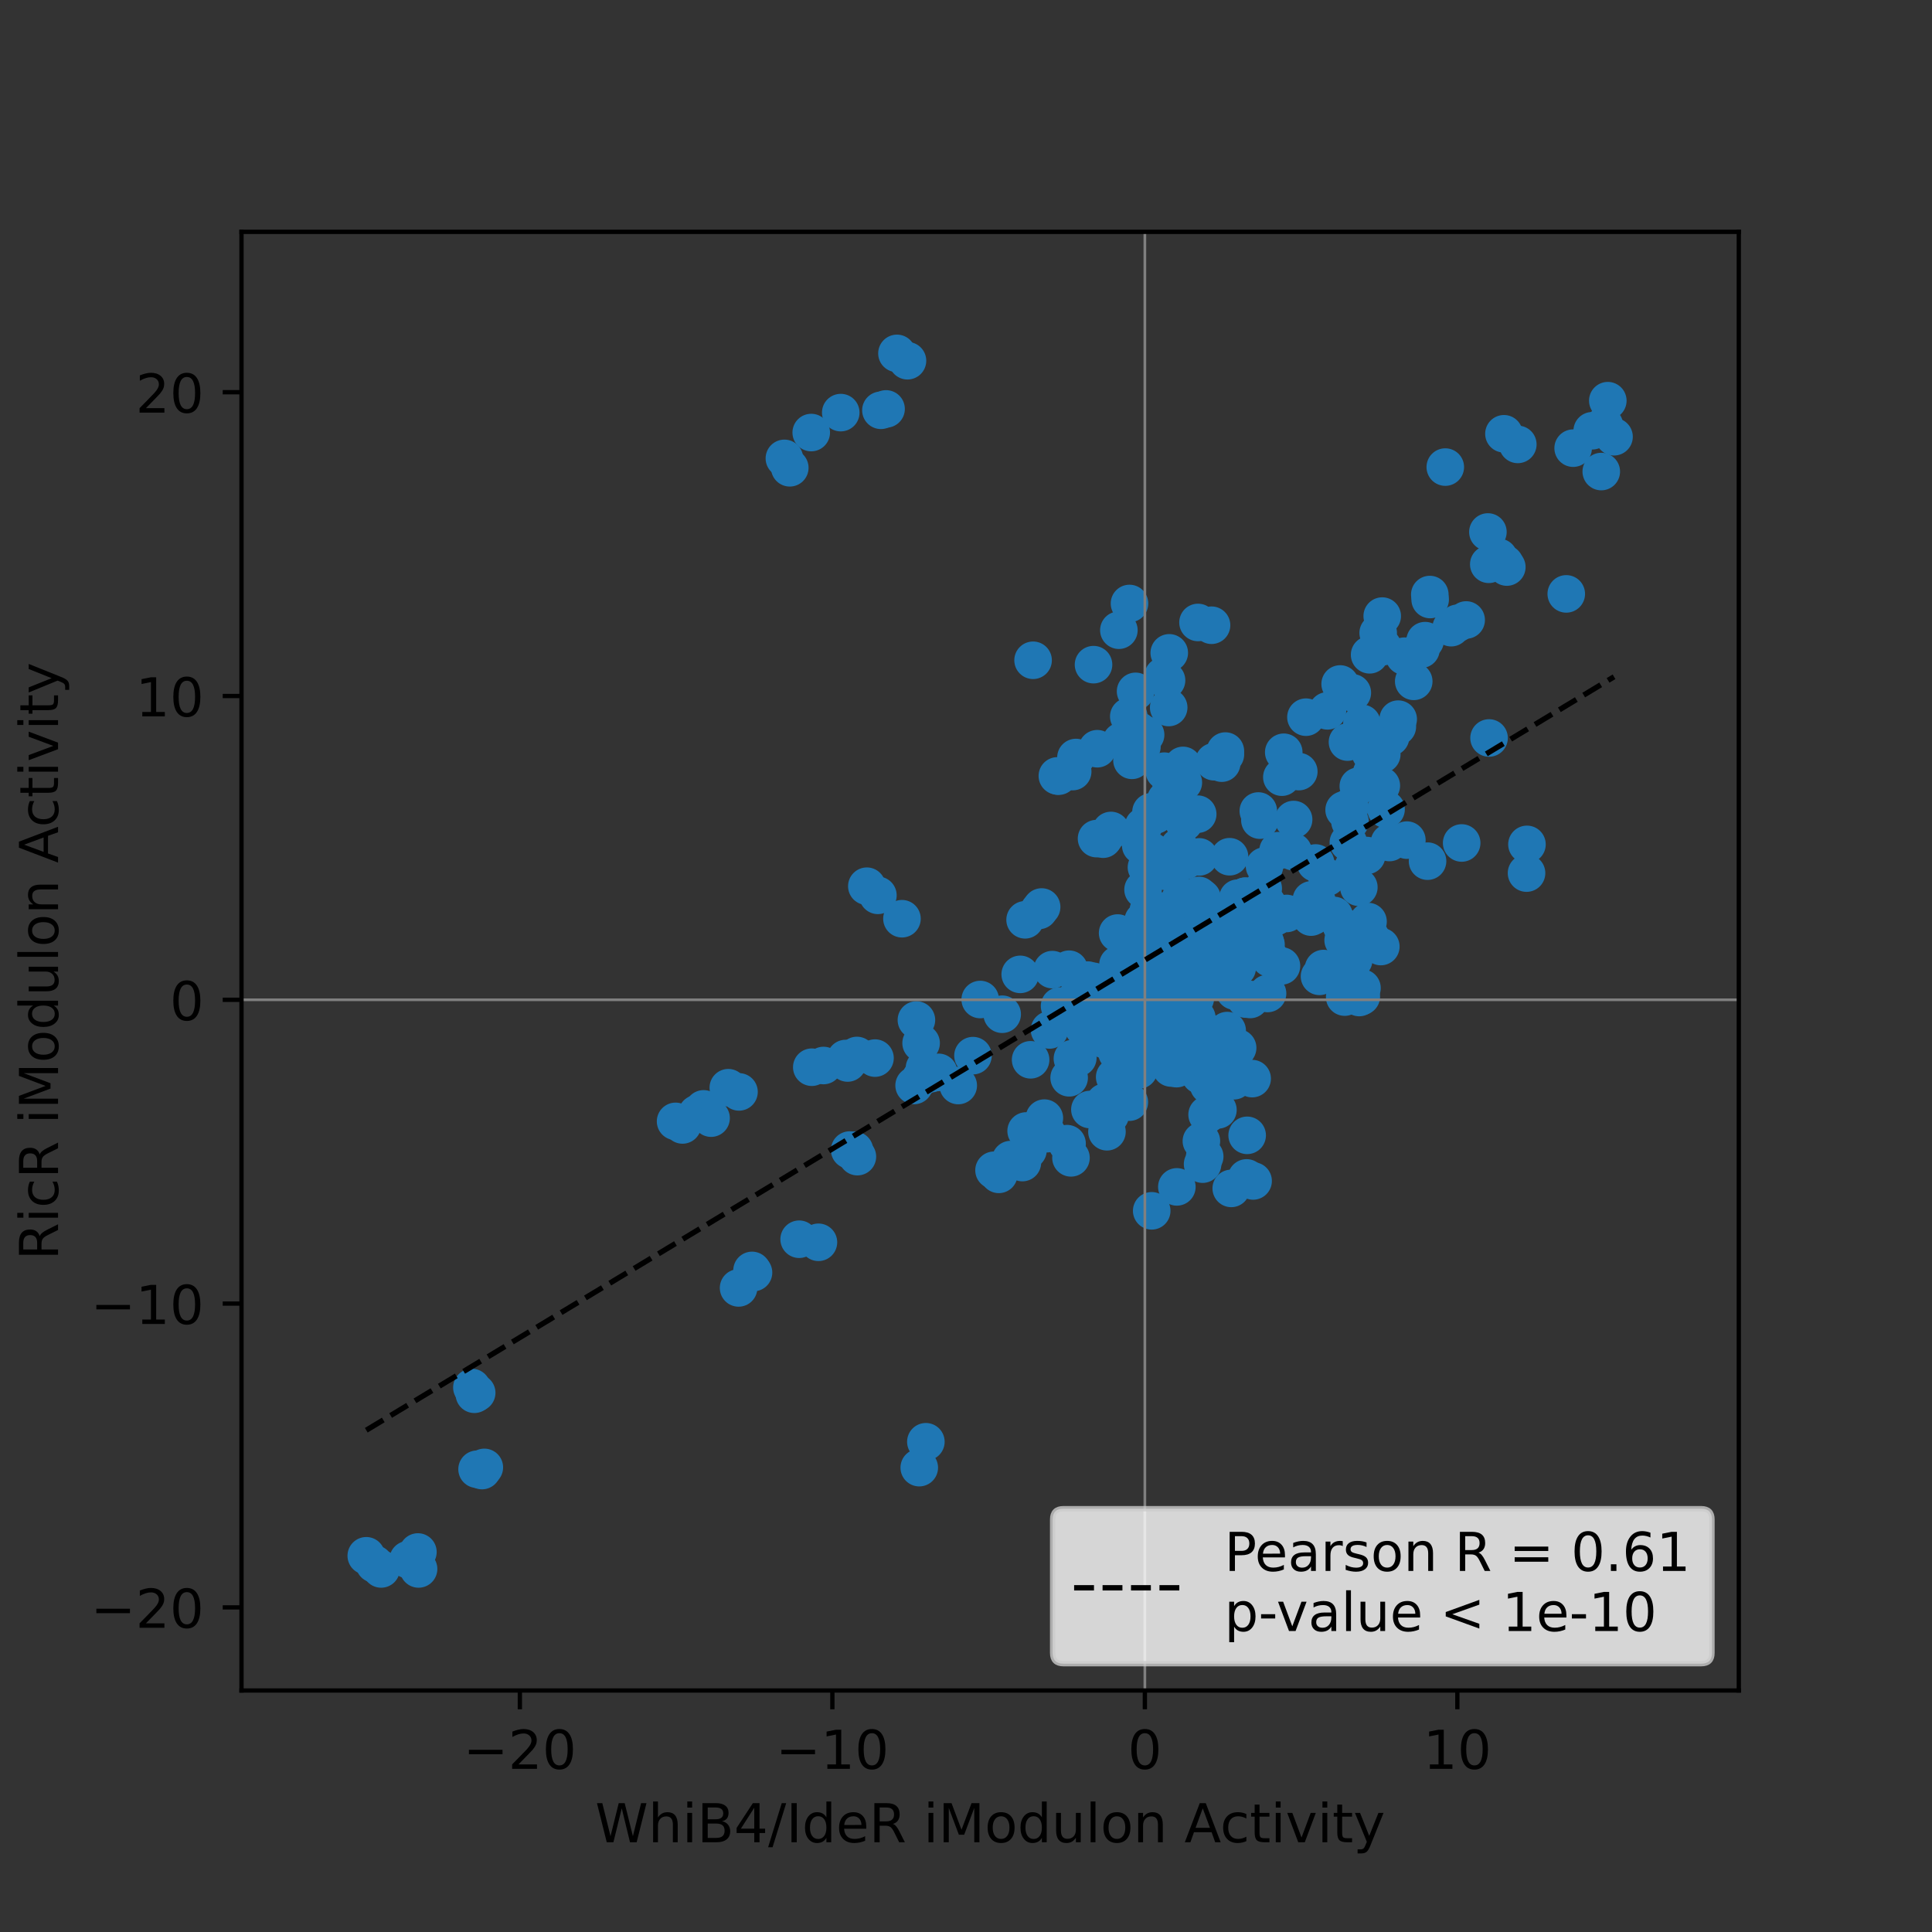 <?xml version="1.0" encoding="utf-8" standalone="no"?>
<!DOCTYPE svg PUBLIC "-//W3C//DTD SVG 1.1//EN"
  "http://www.w3.org/Graphics/SVG/1.1/DTD/svg11.dtd">
<!-- Created with matplotlib (https://matplotlib.org/) -->
<svg height="360pt" version="1.1" viewBox="0 0 360 360" width="360pt" xmlns="http://www.w3.org/2000/svg" xmlns:xlink="http://www.w3.org/1999/xlink">
 <rect x="0" y="0" width="360" height="360" fill="#333333" stroke="none"/>
 <defs>
  <style type="text/css">*{stroke-linecap:butt;stroke-linejoin:round;}</style>
 </defs>
 <g id="figure_1">
  <g id="patch_1">
   <path d="M 0 360 
L 360 360 
L 360 0 
L 0 0 
z
" style="fill:none;"/>
  </g>
  <g id="axes_1">
   <g id="patch_2">
    <path d="M 45 315 
L 324 315 
L 324 43.2 
L 45 43.2 
z
" style="fill:none;"/>
   </g>
   <g id="PathCollection_1">
    <defs>
     <path d="M 0 3 
C 0.796 3 1.559 2.684 2.121 2.121 
C 2.684 1.559 3 0.796 3 0 
C 3 -0.796 2.684 -1.559 2.121 -2.121 
C 1.559 -2.684 0.796 -3 0 -3 
C -0.796 -3 -1.559 -2.684 -2.121 -2.121 
C -2.684 -1.559 -3 -0.796 -3 0 
C -3 0.796 -2.684 1.559 -2.121 2.121 
C -1.559 2.684 -0.796 3 0 3 
z
" id="meda1d01067" style="stroke:#1f77b4;"/>
    </defs>
    <g clip-path="url(#pf22ab48017)">
     <use style="fill:#1f77b4;stroke:#1f77b4;" x="195.12" xlink:href="#meda1d01067" y="211.244"/>
     <use style="fill:#1f77b4;stroke:#1f77b4;" x="191.206" xlink:href="#meda1d01067" y="210.74"/>
     <use style="fill:#1f77b4;stroke:#1f77b4;" x="190.507" xlink:href="#meda1d01067" y="216.628"/>
     <use style="fill:#1f77b4;stroke:#1f77b4;" x="186.113" xlink:href="#meda1d01067" y="218.824"/>
     <use style="fill:#1f77b4;stroke:#1f77b4;" x="192.049" xlink:href="#meda1d01067" y="212.755"/>
     <use style="fill:#1f77b4;stroke:#1f77b4;" x="188.329" xlink:href="#meda1d01067" y="216.071"/>
     <use style="fill:#1f77b4;stroke:#1f77b4;" x="185.223" xlink:href="#meda1d01067" y="218.061"/>
     <use style="fill:#1f77b4;stroke:#1f77b4;" x="191.551" xlink:href="#meda1d01067" y="214.327"/>
     <use style="fill:#1f77b4;stroke:#1f77b4;" x="234.617" xlink:href="#meda1d01067" y="175.12"/>
     <use style="fill:#1f77b4;stroke:#1f77b4;" x="192.041" xlink:href="#meda1d01067" y="197.478"/>
     <use style="fill:#1f77b4;stroke:#1f77b4;" x="206.265" xlink:href="#meda1d01067" y="210.887"/>
     <use style="fill:#1f77b4;stroke:#1f77b4;" x="206.87" xlink:href="#meda1d01067" y="207.793"/>
     <use style="fill:#1f77b4;stroke:#1f77b4;" x="212.471" xlink:href="#meda1d01067" y="184.06"/>
     <use style="fill:#1f77b4;stroke:#1f77b4;" x="214.807" xlink:href="#meda1d01067" y="184.425"/>
     <use style="fill:#1f77b4;stroke:#1f77b4;" x="212.709" xlink:href="#meda1d01067" y="190.412"/>
     <use style="fill:#1f77b4;stroke:#1f77b4;" x="170.333" xlink:href="#meda1d01067" y="202.258"/>
     <use style="fill:#1f77b4;stroke:#1f77b4;" x="171.604" xlink:href="#meda1d01067" y="200.812"/>
     <use style="fill:#1f77b4;stroke:#1f77b4;" x="173.469" xlink:href="#meda1d01067" y="200.065"/>
     <use style="fill:#1f77b4;stroke:#1f77b4;" x="158.33" xlink:href="#meda1d01067" y="214.296"/>
     <use style="fill:#1f77b4;stroke:#1f77b4;" x="159.221" xlink:href="#meda1d01067" y="214.334"/>
     <use style="fill:#1f77b4;stroke:#1f77b4;" x="159.763" xlink:href="#meda1d01067" y="215.523"/>
     <use style="fill:#1f77b4;stroke:#1f77b4;" x="172.261" xlink:href="#meda1d01067" y="199.017"/>
     <use style="fill:#1f77b4;stroke:#1f77b4;" x="171.637" xlink:href="#meda1d01067" y="194.367"/>
     <use style="fill:#1f77b4;stroke:#1f77b4;" x="170.76" xlink:href="#meda1d01067" y="190.068"/>
     <use style="fill:#1f77b4;stroke:#1f77b4;" x="174.896" xlink:href="#meda1d01067" y="199.818"/>
     <use style="fill:#1f77b4;stroke:#1f77b4;" x="178.555" xlink:href="#meda1d01067" y="202.271"/>
     <use style="fill:#1f77b4;stroke:#1f77b4;" x="181.301" xlink:href="#meda1d01067" y="196.704"/>
     <use style="fill:#1f77b4;stroke:#1f77b4;" x="157.941" xlink:href="#meda1d01067" y="198.073"/>
     <use style="fill:#1f77b4;stroke:#1f77b4;" x="163.044" xlink:href="#meda1d01067" y="197.161"/>
     <use style="fill:#1f77b4;stroke:#1f77b4;" x="159.679" xlink:href="#meda1d01067" y="196.673"/>
     <use style="fill:#1f77b4;stroke:#1f77b4;" x="140.405" xlink:href="#meda1d01067" y="237.12"/>
     <use style="fill:#1f77b4;stroke:#1f77b4;" x="137.624" xlink:href="#meda1d01067" y="239.985"/>
     <use style="fill:#1f77b4;stroke:#1f77b4;" x="140.132" xlink:href="#meda1d01067" y="236.724"/>
     <use style="fill:#1f77b4;stroke:#1f77b4;" x="151.266" xlink:href="#meda1d01067" y="198.86"/>
     <use style="fill:#1f77b4;stroke:#1f77b4;" x="157.573" xlink:href="#meda1d01067" y="197.239"/>
     <use style="fill:#1f77b4;stroke:#1f77b4;" x="153.45" xlink:href="#meda1d01067" y="198.542"/>
     <use style="fill:#1f77b4;stroke:#1f77b4;" x="148.911" xlink:href="#meda1d01067" y="230.912"/>
     <use style="fill:#1f77b4;stroke:#1f77b4;" x="152.503" xlink:href="#meda1d01067" y="231.483"/>
     <use style="fill:#1f77b4;stroke:#1f77b4;" x="212.42" xlink:href="#meda1d01067" y="187.311"/>
     <use style="fill:#1f77b4;stroke:#1f77b4;" x="214.598" xlink:href="#meda1d01067" y="187.148"/>
     <use style="fill:#1f77b4;stroke:#1f77b4;" x="212.684" xlink:href="#meda1d01067" y="185.286"/>
     <use style="fill:#1f77b4;stroke:#1f77b4;" x="213.613" xlink:href="#meda1d01067" y="185.451"/>
     <use style="fill:#1f77b4;stroke:#1f77b4;" x="220.498" xlink:href="#meda1d01067" y="145.817"/>
     <use style="fill:#1f77b4;stroke:#1f77b4;" x="220.441" xlink:href="#meda1d01067" y="142.623"/>
     <use style="fill:#1f77b4;stroke:#1f77b4;" x="218.246" xlink:href="#meda1d01067" y="146.313"/>
     <use style="fill:#1f77b4;stroke:#1f77b4;" x="219.562" xlink:href="#meda1d01067" y="146.645"/>
     <use style="fill:#1f77b4;stroke:#1f77b4;" x="228.332" xlink:href="#meda1d01067" y="139.95"/>
     <use style="fill:#1f77b4;stroke:#1f77b4;" x="227.438" xlink:href="#meda1d01067" y="141.65"/>
     <use style="fill:#1f77b4;stroke:#1f77b4;" x="227.651" xlink:href="#meda1d01067" y="142.202"/>
     <use style="fill:#1f77b4;stroke:#1f77b4;" x="228.333" xlink:href="#meda1d01067" y="140.595"/>
     <use style="fill:#1f77b4;stroke:#1f77b4;" x="218.601" xlink:href="#meda1d01067" y="179.158"/>
     <use style="fill:#1f77b4;stroke:#1f77b4;" x="208.057" xlink:href="#meda1d01067" y="193.44"/>
     <use style="fill:#1f77b4;stroke:#1f77b4;" x="215.416" xlink:href="#meda1d01067" y="186.668"/>
     <use style="fill:#1f77b4;stroke:#1f77b4;" x="212.519" xlink:href="#meda1d01067" y="188.761"/>
     <use style="fill:#1f77b4;stroke:#1f77b4;" x="212.052" xlink:href="#meda1d01067" y="183.467"/>
     <use style="fill:#1f77b4;stroke:#1f77b4;" x="240.982" xlink:href="#meda1d01067" y="158.696"/>
     <use style="fill:#1f77b4;stroke:#1f77b4;" x="245.147" xlink:href="#meda1d01067" y="160.807"/>
     <use style="fill:#1f77b4;stroke:#1f77b4;" x="238.146" xlink:href="#meda1d01067" y="158.513"/>
     <use style="fill:#1f77b4;stroke:#1f77b4;" x="218.341" xlink:href="#meda1d01067" y="192.854"/>
     <use style="fill:#1f77b4;stroke:#1f77b4;" x="208.317" xlink:href="#meda1d01067" y="179.744"/>
     <use style="fill:#1f77b4;stroke:#1f77b4;" x="223.106" xlink:href="#meda1d01067" y="193.901"/>
     <use style="fill:#1f77b4;stroke:#1f77b4;" x="220.839" xlink:href="#meda1d01067" y="192.689"/>
     <use style="fill:#1f77b4;stroke:#1f77b4;" x="239.738" xlink:href="#meda1d01067" y="170.211"/>
     <use style="fill:#1f77b4;stroke:#1f77b4;" x="236.152" xlink:href="#meda1d01067" y="168.446"/>
     <use style="fill:#1f77b4;stroke:#1f77b4;" x="210.942" xlink:href="#meda1d01067" y="186.89"/>
     <use style="fill:#1f77b4;stroke:#1f77b4;" x="212.329" xlink:href="#meda1d01067" y="185.866"/>
     <use style="fill:#1f77b4;stroke:#1f77b4;" x="216.715" xlink:href="#meda1d01067" y="186.141"/>
     <use style="fill:#1f77b4;stroke:#1f77b4;" x="221.231" xlink:href="#meda1d01067" y="186.378"/>
     <use style="fill:#1f77b4;stroke:#1f77b4;" x="215.054" xlink:href="#meda1d01067" y="189.379"/>
     <use style="fill:#1f77b4;stroke:#1f77b4;" x="215.403" xlink:href="#meda1d01067" y="184.694"/>
     <use style="fill:#1f77b4;stroke:#1f77b4;" x="211.554" xlink:href="#meda1d01067" y="184.398"/>
     <use style="fill:#1f77b4;stroke:#1f77b4;" x="211.089" xlink:href="#meda1d01067" y="188.441"/>
     <use style="fill:#1f77b4;stroke:#1f77b4;" x="217.344" xlink:href="#meda1d01067" y="186.057"/>
     <use style="fill:#1f77b4;stroke:#1f77b4;" x="171.291" xlink:href="#meda1d01067" y="273.474"/>
     <use style="fill:#1f77b4;stroke:#1f77b4;" x="172.522" xlink:href="#meda1d01067" y="268.652"/>
     <use style="fill:#1f77b4;stroke:#1f77b4;" x="209.782" xlink:href="#meda1d01067" y="192.673"/>
     <use style="fill:#1f77b4;stroke:#1f77b4;" x="213.876" xlink:href="#meda1d01067" y="194.836"/>
     <use style="fill:#1f77b4;stroke:#1f77b4;" x="210.727" xlink:href="#meda1d01067" y="188.545"/>
     <use style="fill:#1f77b4;stroke:#1f77b4;" x="214.663" xlink:href="#meda1d01067" y="190.142"/>
     <use style="fill:#1f77b4;stroke:#1f77b4;" x="213.169" xlink:href="#meda1d01067" y="183.791"/>
     <use style="fill:#1f77b4;stroke:#1f77b4;" x="212.154" xlink:href="#meda1d01067" y="184.963"/>
     <use style="fill:#1f77b4;stroke:#1f77b4;" x="230.616" xlink:href="#meda1d01067" y="195.253"/>
     <use style="fill:#1f77b4;stroke:#1f77b4;" x="223.632" xlink:href="#meda1d01067" y="200.344"/>
     <use style="fill:#1f77b4;stroke:#1f77b4;" x="230.058" xlink:href="#meda1d01067" y="184.677"/>
     <use style="fill:#1f77b4;stroke:#1f77b4;" x="236.632" xlink:href="#meda1d01067" y="178.537"/>
     <use style="fill:#1f77b4;stroke:#1f77b4;" x="232.759" xlink:href="#meda1d01067" y="172.464"/>
     <use style="fill:#1f77b4;stroke:#1f77b4;" x="238.781" xlink:href="#meda1d01067" y="179.988"/>
     <use style="fill:#1f77b4;stroke:#1f77b4;" x="212.461" xlink:href="#meda1d01067" y="193.012"/>
     <use style="fill:#1f77b4;stroke:#1f77b4;" x="211.628" xlink:href="#meda1d01067" y="180.552"/>
     <use style="fill:#1f77b4;stroke:#1f77b4;" x="208.575" xlink:href="#meda1d01067" y="188.27"/>
     <use style="fill:#1f77b4;stroke:#1f77b4;" x="230.553" xlink:href="#meda1d01067" y="176.554"/>
     <use style="fill:#1f77b4;stroke:#1f77b4;" x="232.956" xlink:href="#meda1d01067" y="186.237"/>
     <use style="fill:#1f77b4;stroke:#1f77b4;" x="232.135" xlink:href="#meda1d01067" y="186.163"/>
     <use style="fill:#1f77b4;stroke:#1f77b4;" x="237.762" xlink:href="#meda1d01067" y="170.744"/>
     <use style="fill:#1f77b4;stroke:#1f77b4;" x="237.559" xlink:href="#meda1d01067" y="170.883"/>
     <use style="fill:#1f77b4;stroke:#1f77b4;" x="213.477" xlink:href="#meda1d01067" y="186.356"/>
     <use style="fill:#1f77b4;stroke:#1f77b4;" x="213.181" xlink:href="#meda1d01067" y="186.242"/>
     <use style="fill:#1f77b4;stroke:#1f77b4;" x="212.627" xlink:href="#meda1d01067" y="187.906"/>
     <use style="fill:#1f77b4;stroke:#1f77b4;" x="212.711" xlink:href="#meda1d01067" y="185.739"/>
     <use style="fill:#1f77b4;stroke:#1f77b4;" x="213.425" xlink:href="#meda1d01067" y="187.044"/>
     <use style="fill:#1f77b4;stroke:#1f77b4;" x="212.649" xlink:href="#meda1d01067" y="187.055"/>
     <use style="fill:#1f77b4;stroke:#1f77b4;" x="213.466" xlink:href="#meda1d01067" y="185.895"/>
     <use style="fill:#1f77b4;stroke:#1f77b4;" x="213.872" xlink:href="#meda1d01067" y="185.947"/>
     <use style="fill:#1f77b4;stroke:#1f77b4;" x="199.879" xlink:href="#meda1d01067" y="143.774"/>
     <use style="fill:#1f77b4;stroke:#1f77b4;" x="197.025" xlink:href="#meda1d01067" y="144.58"/>
     <use style="fill:#1f77b4;stroke:#1f77b4;" x="197.257" xlink:href="#meda1d01067" y="144.628"/>
     <use style="fill:#1f77b4;stroke:#1f77b4;" x="200.488" xlink:href="#meda1d01067" y="141.152"/>
     <use style="fill:#1f77b4;stroke:#1f77b4;" x="207.01" xlink:href="#meda1d01067" y="154.747"/>
     <use style="fill:#1f77b4;stroke:#1f77b4;" x="205.558" xlink:href="#meda1d01067" y="156.37"/>
     <use style="fill:#1f77b4;stroke:#1f77b4;" x="205.777" xlink:href="#meda1d01067" y="156.042"/>
     <use style="fill:#1f77b4;stroke:#1f77b4;" x="204.326" xlink:href="#meda1d01067" y="156.262"/>
     <use style="fill:#1f77b4;stroke:#1f77b4;" x="213.649" xlink:href="#meda1d01067" y="185.653"/>
     <use style="fill:#1f77b4;stroke:#1f77b4;" x="213.094" xlink:href="#meda1d01067" y="187.979"/>
     <use style="fill:#1f77b4;stroke:#1f77b4;" x="213.244" xlink:href="#meda1d01067" y="185.265"/>
     <use style="fill:#1f77b4;stroke:#1f77b4;" x="186.742" xlink:href="#meda1d01067" y="188.987"/>
     <use style="fill:#1f77b4;stroke:#1f77b4;" x="202.666" xlink:href="#meda1d01067" y="182.623"/>
     <use style="fill:#1f77b4;stroke:#1f77b4;" x="190.103" xlink:href="#meda1d01067" y="181.559"/>
     <use style="fill:#1f77b4;stroke:#1f77b4;" x="200.324" xlink:href="#meda1d01067" y="187.132"/>
     <use style="fill:#1f77b4;stroke:#1f77b4;" x="218.413" xlink:href="#meda1d01067" y="185.961"/>
     <use style="fill:#1f77b4;stroke:#1f77b4;" x="221.25" xlink:href="#meda1d01067" y="185.804"/>
     <use style="fill:#1f77b4;stroke:#1f77b4;" x="206.67" xlink:href="#meda1d01067" y="194.12"/>
     <use style="fill:#1f77b4;stroke:#1f77b4;" x="200.834" xlink:href="#meda1d01067" y="197.109"/>
     <use style="fill:#1f77b4;stroke:#1f77b4;" x="214.296" xlink:href="#meda1d01067" y="195.595"/>
     <use style="fill:#1f77b4;stroke:#1f77b4;" x="212.362" xlink:href="#meda1d01067" y="177.003"/>
     <use style="fill:#1f77b4;stroke:#1f77b4;" x="214.953" xlink:href="#meda1d01067" y="190.195"/>
     <use style="fill:#1f77b4;stroke:#1f77b4;" x="215.789" xlink:href="#meda1d01067" y="190.502"/>
     <use style="fill:#1f77b4;stroke:#1f77b4;" x="213.789" xlink:href="#meda1d01067" y="189.424"/>
     <use style="fill:#1f77b4;stroke:#1f77b4;" x="212.958" xlink:href="#meda1d01067" y="190.532"/>
     <use style="fill:#1f77b4;stroke:#1f77b4;" x="213.647" xlink:href="#meda1d01067" y="185.88"/>
     <use style="fill:#1f77b4;stroke:#1f77b4;" x="211.171" xlink:href="#meda1d01067" y="186.462"/>
     <use style="fill:#1f77b4;stroke:#1f77b4;" x="217.101" xlink:href="#meda1d01067" y="185.746"/>
     <use style="fill:#1f77b4;stroke:#1f77b4;" x="211.397" xlink:href="#meda1d01067" y="187.108"/>
     <use style="fill:#1f77b4;stroke:#1f77b4;" x="219.968" xlink:href="#meda1d01067" y="185.92"/>
     <use style="fill:#1f77b4;stroke:#1f77b4;" x="222.725" xlink:href="#meda1d01067" y="186.037"/>
     <use style="fill:#1f77b4;stroke:#1f77b4;" x="222" xlink:href="#meda1d01067" y="187.426"/>
     <use style="fill:#1f77b4;stroke:#1f77b4;" x="219.163" xlink:href="#meda1d01067" y="186.025"/>
     <use style="fill:#1f77b4;stroke:#1f77b4;" x="211.425" xlink:href="#meda1d01067" y="183.782"/>
     <use style="fill:#1f77b4;stroke:#1f77b4;" x="210.779" xlink:href="#meda1d01067" y="182.925"/>
     <use style="fill:#1f77b4;stroke:#1f77b4;" x="211.223" xlink:href="#meda1d01067" y="185.06"/>
     <use style="fill:#1f77b4;stroke:#1f77b4;" x="211.368" xlink:href="#meda1d01067" y="183.298"/>
     <use style="fill:#1f77b4;stroke:#1f77b4;" x="204.972" xlink:href="#meda1d01067" y="184.149"/>
     <use style="fill:#1f77b4;stroke:#1f77b4;" x="204.05" xlink:href="#meda1d01067" y="183.686"/>
     <use style="fill:#1f77b4;stroke:#1f77b4;" x="209.454" xlink:href="#meda1d01067" y="180.916"/>
     <use style="fill:#1f77b4;stroke:#1f77b4;" x="208.929" xlink:href="#meda1d01067" y="138.121"/>
     <use style="fill:#1f77b4;stroke:#1f77b4;" x="212.783" xlink:href="#meda1d01067" y="139.122"/>
     <use style="fill:#1f77b4;stroke:#1f77b4;" x="210.928" xlink:href="#meda1d01067" y="141.677"/>
     <use style="fill:#1f77b4;stroke:#1f77b4;" x="232.286" xlink:href="#meda1d01067" y="219.488"/>
     <use style="fill:#1f77b4;stroke:#1f77b4;" x="233.498" xlink:href="#meda1d01067" y="220.053"/>
     <use style="fill:#1f77b4;stroke:#1f77b4;" x="229.427" xlink:href="#meda1d01067" y="221.442"/>
     <use style="fill:#1f77b4;stroke:#1f77b4;" x="205.834" xlink:href="#meda1d01067" y="205.381"/>
     <use style="fill:#1f77b4;stroke:#1f77b4;" x="203.087" xlink:href="#meda1d01067" y="206.74"/>
     <use style="fill:#1f77b4;stroke:#1f77b4;" x="194.602" xlink:href="#meda1d01067" y="208.347"/>
     <use style="fill:#1f77b4;stroke:#1f77b4;" x="213.2" xlink:href="#meda1d01067" y="187.195"/>
     <use style="fill:#1f77b4;stroke:#1f77b4;" x="212.694" xlink:href="#meda1d01067" y="186.629"/>
     <use style="fill:#1f77b4;stroke:#1f77b4;" x="214.093" xlink:href="#meda1d01067" y="185.072"/>
     <use style="fill:#1f77b4;stroke:#1f77b4;" x="211.977" xlink:href="#meda1d01067" y="186.716"/>
     <use style="fill:#1f77b4;stroke:#1f77b4;" x="216.508" xlink:href="#meda1d01067" y="186.24"/>
     <use style="fill:#1f77b4;stroke:#1f77b4;" x="213.771" xlink:href="#meda1d01067" y="186.297"/>
     <use style="fill:#1f77b4;stroke:#1f77b4;" x="214.865" xlink:href="#meda1d01067" y="187.732"/>
     <use style="fill:#1f77b4;stroke:#1f77b4;" x="214.206" xlink:href="#meda1d01067" y="187.939"/>
     <use style="fill:#1f77b4;stroke:#1f77b4;" x="208.458" xlink:href="#meda1d01067" y="187.771"/>
     <use style="fill:#1f77b4;stroke:#1f77b4;" x="214.563" xlink:href="#meda1d01067" y="183.342"/>
     <use style="fill:#1f77b4;stroke:#1f77b4;" x="216.088" xlink:href="#meda1d01067" y="186.143"/>
     <use style="fill:#1f77b4;stroke:#1f77b4;" x="214.802" xlink:href="#meda1d01067" y="191.318"/>
     <use style="fill:#1f77b4;stroke:#1f77b4;" x="213.356" xlink:href="#meda1d01067" y="192.644"/>
     <use style="fill:#1f77b4;stroke:#1f77b4;" x="213.702" xlink:href="#meda1d01067" y="192.339"/>
     <use style="fill:#1f77b4;stroke:#1f77b4;" x="213.129" xlink:href="#meda1d01067" y="193.39"/>
     <use style="fill:#1f77b4;stroke:#1f77b4;" x="213.009" xlink:href="#meda1d01067" y="190.691"/>
     <use style="fill:#1f77b4;stroke:#1f77b4;" x="215.344" xlink:href="#meda1d01067" y="191.051"/>
     <use style="fill:#1f77b4;stroke:#1f77b4;" x="213.084" xlink:href="#meda1d01067" y="191.196"/>
     <use style="fill:#1f77b4;stroke:#1f77b4;" x="214.48" xlink:href="#meda1d01067" y="192.901"/>
     <use style="fill:#1f77b4;stroke:#1f77b4;" x="213.785" xlink:href="#meda1d01067" y="180.22"/>
     <use style="fill:#1f77b4;stroke:#1f77b4;" x="209.586" xlink:href="#meda1d01067" y="182.985"/>
     <use style="fill:#1f77b4;stroke:#1f77b4;" x="212.625" xlink:href="#meda1d01067" y="184.873"/>
     <use style="fill:#1f77b4;stroke:#1f77b4;" x="219.288" xlink:href="#meda1d01067" y="188.935"/>
     <use style="fill:#1f77b4;stroke:#1f77b4;" x="219.35" xlink:href="#meda1d01067" y="190.699"/>
     <use style="fill:#1f77b4;stroke:#1f77b4;" x="217.83" xlink:href="#meda1d01067" y="190.637"/>
     <use style="fill:#1f77b4;stroke:#1f77b4;" x="213.745" xlink:href="#meda1d01067" y="185.822"/>
     <use style="fill:#1f77b4;stroke:#1f77b4;" x="212.339" xlink:href="#meda1d01067" y="185.813"/>
     <use style="fill:#1f77b4;stroke:#1f77b4;" x="213.903" xlink:href="#meda1d01067" y="187.262"/>
     <use style="fill:#1f77b4;stroke:#1f77b4;" x="216.28" xlink:href="#meda1d01067" y="179.83"/>
     <use style="fill:#1f77b4;stroke:#1f77b4;" x="215.793" xlink:href="#meda1d01067" y="184.118"/>
     <use style="fill:#1f77b4;stroke:#1f77b4;" x="215.012" xlink:href="#meda1d01067" y="180.497"/>
     <use style="fill:#1f77b4;stroke:#1f77b4;" x="168.067" xlink:href="#meda1d01067" y="171.189"/>
     <use style="fill:#1f77b4;stroke:#1f77b4;" x="161.524" xlink:href="#meda1d01067" y="165.133"/>
     <use style="fill:#1f77b4;stroke:#1f77b4;" x="163.583" xlink:href="#meda1d01067" y="166.834"/>
     <use style="fill:#1f77b4;stroke:#1f77b4;" x="217.958" xlink:href="#meda1d01067" y="188.078"/>
     <use style="fill:#1f77b4;stroke:#1f77b4;" x="214.969" xlink:href="#meda1d01067" y="188.43"/>
     <use style="fill:#1f77b4;stroke:#1f77b4;" x="207.059" xlink:href="#meda1d01067" y="182.389"/>
     <use style="fill:#1f77b4;stroke:#1f77b4;" x="214.594" xlink:href="#meda1d01067" y="185.308"/>
     <use style="fill:#1f77b4;stroke:#1f77b4;" x="212.064" xlink:href="#meda1d01067" y="187.29"/>
     <use style="fill:#1f77b4;stroke:#1f77b4;" x="213.331" xlink:href="#meda1d01067" y="187.175"/>
     <use style="fill:#1f77b4;stroke:#1f77b4;" x="209.833" xlink:href="#meda1d01067" y="189.365"/>
     <use style="fill:#1f77b4;stroke:#1f77b4;" x="218.886" xlink:href="#meda1d01067" y="184.193"/>
     <use style="fill:#1f77b4;stroke:#1f77b4;" x="216.774" xlink:href="#meda1d01067" y="186.161"/>
     <use style="fill:#1f77b4;stroke:#1f77b4;" x="211.677" xlink:href="#meda1d01067" y="188.613"/>
     <use style="fill:#1f77b4;stroke:#1f77b4;" x="213.115" xlink:href="#meda1d01067" y="187.279"/>
     <use style="fill:#1f77b4;stroke:#1f77b4;" x="214.087" xlink:href="#meda1d01067" y="185.638"/>
     <use style="fill:#1f77b4;stroke:#1f77b4;" x="215.363" xlink:href="#meda1d01067" y="186.111"/>
     <use style="fill:#1f77b4;stroke:#1f77b4;" x="214.519" xlink:href="#meda1d01067" y="188.124"/>
     <use style="fill:#1f77b4;stroke:#1f77b4;" x="217.941" xlink:href="#meda1d01067" y="185.088"/>
     <use style="fill:#1f77b4;stroke:#1f77b4;" x="216.065" xlink:href="#meda1d01067" y="186.781"/>
     <use style="fill:#1f77b4;stroke:#1f77b4;" x="210.273" xlink:href="#meda1d01067" y="187.609"/>
     <use style="fill:#1f77b4;stroke:#1f77b4;" x="217.099" xlink:href="#meda1d01067" y="179.971"/>
     <use style="fill:#1f77b4;stroke:#1f77b4;" x="210.854" xlink:href="#meda1d01067" y="187.845"/>
     <use style="fill:#1f77b4;stroke:#1f77b4;" x="212.532" xlink:href="#meda1d01067" y="187.288"/>
     <use style="fill:#1f77b4;stroke:#1f77b4;" x="211.03" xlink:href="#meda1d01067" y="186.86"/>
     <use style="fill:#1f77b4;stroke:#1f77b4;" x="213.385" xlink:href="#meda1d01067" y="186.644"/>
     <use style="fill:#1f77b4;stroke:#1f77b4;" x="216.369" xlink:href="#meda1d01067" y="184.404"/>
     <use style="fill:#1f77b4;stroke:#1f77b4;" x="232.078" xlink:href="#meda1d01067" y="166.984"/>
     <use style="fill:#1f77b4;stroke:#1f77b4;" x="232.016" xlink:href="#meda1d01067" y="167.012"/>
     <use style="fill:#1f77b4;stroke:#1f77b4;" x="234.646" xlink:href="#meda1d01067" y="166.412"/>
     <use style="fill:#1f77b4;stroke:#1f77b4;" x="230.648" xlink:href="#meda1d01067" y="167.359"/>
     <use style="fill:#1f77b4;stroke:#1f77b4;" x="235.904" xlink:href="#meda1d01067" y="176.035"/>
     <use style="fill:#1f77b4;stroke:#1f77b4;" x="232.913" xlink:href="#meda1d01067" y="176.592"/>
     <use style="fill:#1f77b4;stroke:#1f77b4;" x="233.491" xlink:href="#meda1d01067" y="176.472"/>
     <use style="fill:#1f77b4;stroke:#1f77b4;" x="235.757" xlink:href="#meda1d01067" y="175.536"/>
     <use style="fill:#1f77b4;stroke:#1f77b4;" x="216.721" xlink:href="#meda1d01067" y="188"/>
     <use style="fill:#1f77b4;stroke:#1f77b4;" x="213.038" xlink:href="#meda1d01067" y="190.158"/>
     <use style="fill:#1f77b4;stroke:#1f77b4;" x="214.199" xlink:href="#meda1d01067" y="186.385"/>
     <use style="fill:#1f77b4;stroke:#1f77b4;" x="212.459" xlink:href="#meda1d01067" y="186.213"/>
     <use style="fill:#1f77b4;stroke:#1f77b4;" x="216.651" xlink:href="#meda1d01067" y="185.33"/>
     <use style="fill:#1f77b4;stroke:#1f77b4;" x="215.24" xlink:href="#meda1d01067" y="180.484"/>
     <use style="fill:#1f77b4;stroke:#1f77b4;" x="217.816" xlink:href="#meda1d01067" y="184.31"/>
     <use style="fill:#1f77b4;stroke:#1f77b4;" x="211.441" xlink:href="#meda1d01067" y="187.569"/>
     <use style="fill:#1f77b4;stroke:#1f77b4;" x="210.73" xlink:href="#meda1d01067" y="187.019"/>
     <use style="fill:#1f77b4;stroke:#1f77b4;" x="211.316" xlink:href="#meda1d01067" y="185.874"/>
     <use style="fill:#1f77b4;stroke:#1f77b4;" x="215.342" xlink:href="#meda1d01067" y="186.723"/>
     <use style="fill:#1f77b4;stroke:#1f77b4;" x="218.278" xlink:href="#meda1d01067" y="179.292"/>
     <use style="fill:#1f77b4;stroke:#1f77b4;" x="218.96" xlink:href="#meda1d01067" y="182.196"/>
     <use style="fill:#1f77b4;stroke:#1f77b4;" x="228.667" xlink:href="#meda1d01067" y="192.032"/>
     <use style="fill:#1f77b4;stroke:#1f77b4;" x="218.225" xlink:href="#meda1d01067" y="199.008"/>
     <use style="fill:#1f77b4;stroke:#1f77b4;" x="222.374" xlink:href="#meda1d01067" y="197.047"/>
     <use style="fill:#1f77b4;stroke:#1f77b4;" x="223.863" xlink:href="#meda1d01067" y="212.63"/>
     <use style="fill:#1f77b4;stroke:#1f77b4;" x="224.481" xlink:href="#meda1d01067" y="215.5"/>
     <use style="fill:#1f77b4;stroke:#1f77b4;" x="232.39" xlink:href="#meda1d01067" y="211.554"/>
     <use style="fill:#1f77b4;stroke:#1f77b4;" x="214.224" xlink:href="#meda1d01067" y="183.493"/>
     <use style="fill:#1f77b4;stroke:#1f77b4;" x="212.402" xlink:href="#meda1d01067" y="189.177"/>
     <use style="fill:#1f77b4;stroke:#1f77b4;" x="213.361" xlink:href="#meda1d01067" y="186.227"/>
     <use style="fill:#1f77b4;stroke:#1f77b4;" x="217.227" xlink:href="#meda1d01067" y="149.026"/>
     <use style="fill:#1f77b4;stroke:#1f77b4;" x="218.842" xlink:href="#meda1d01067" y="148.662"/>
     <use style="fill:#1f77b4;stroke:#1f77b4;" x="214.474" xlink:href="#meda1d01067" y="151.28"/>
     <use style="fill:#1f77b4;stroke:#1f77b4;" x="214.975" xlink:href="#meda1d01067" y="184.773"/>
     <use style="fill:#1f77b4;stroke:#1f77b4;" x="210.645" xlink:href="#meda1d01067" y="189.198"/>
     <use style="fill:#1f77b4;stroke:#1f77b4;" x="214.367" xlink:href="#meda1d01067" y="184.925"/>
     <use style="fill:#1f77b4;stroke:#1f77b4;" x="213.178" xlink:href="#meda1d01067" y="186.719"/>
     <use style="fill:#1f77b4;stroke:#1f77b4;" x="214.663" xlink:href="#meda1d01067" y="185.433"/>
     <use style="fill:#1f77b4;stroke:#1f77b4;" x="212.146" xlink:href="#meda1d01067" y="186.744"/>
     <use style="fill:#1f77b4;stroke:#1f77b4;" x="211.726" xlink:href="#meda1d01067" y="191.479"/>
     <use style="fill:#1f77b4;stroke:#1f77b4;" x="212.747" xlink:href="#meda1d01067" y="180.231"/>
     <use style="fill:#1f77b4;stroke:#1f77b4;" x="218.344" xlink:href="#meda1d01067" y="184.673"/>
     <use style="fill:#1f77b4;stroke:#1f77b4;" x="226.214" xlink:href="#meda1d01067" y="141.936"/>
     <use style="fill:#1f77b4;stroke:#1f77b4;" x="224.353" xlink:href="#meda1d01067" y="173.644"/>
     <use style="fill:#1f77b4;stroke:#1f77b4;" x="209.561" xlink:href="#meda1d01067" y="182.57"/>
     <use style="fill:#1f77b4;stroke:#1f77b4;" x="216.424" xlink:href="#meda1d01067" y="180.338"/>
     <use style="fill:#1f77b4;stroke:#1f77b4;" x="218.471" xlink:href="#meda1d01067" y="184.387"/>
     <use style="fill:#1f77b4;stroke:#1f77b4;" x="207.817" xlink:href="#meda1d01067" y="183.101"/>
     <use style="fill:#1f77b4;stroke:#1f77b4;" x="210.231" xlink:href="#meda1d01067" y="183.323"/>
     <use style="fill:#1f77b4;stroke:#1f77b4;" x="215.673" xlink:href="#meda1d01067" y="172.116"/>
     <use style="fill:#1f77b4;stroke:#1f77b4;" x="219.035" xlink:href="#meda1d01067" y="176.528"/>
     <use style="fill:#1f77b4;stroke:#1f77b4;" x="218.034" xlink:href="#meda1d01067" y="173.974"/>
     <use style="fill:#1f77b4;stroke:#1f77b4;" x="212.809" xlink:href="#meda1d01067" y="180.237"/>
     <use style="fill:#1f77b4;stroke:#1f77b4;" x="210.916" xlink:href="#meda1d01067" y="183.381"/>
     <use style="fill:#1f77b4;stroke:#1f77b4;" x="220.862" xlink:href="#meda1d01067" y="174.456"/>
     <use style="fill:#1f77b4;stroke:#1f77b4;" x="216.28" xlink:href="#meda1d01067" y="186.543"/>
     <use style="fill:#1f77b4;stroke:#1f77b4;" x="216.096" xlink:href="#meda1d01067" y="179.172"/>
     <use style="fill:#1f77b4;stroke:#1f77b4;" x="217.084" xlink:href="#meda1d01067" y="173.234"/>
     <use style="fill:#1f77b4;stroke:#1f77b4;" x="214.793" xlink:href="#meda1d01067" y="175.626"/>
     <use style="fill:#1f77b4;stroke:#1f77b4;" x="213.005" xlink:href="#meda1d01067" y="171.575"/>
     <use style="fill:#1f77b4;stroke:#1f77b4;" x="217.125" xlink:href="#meda1d01067" y="162.359"/>
     <use style="fill:#1f77b4;stroke:#1f77b4;" x="218.082" xlink:href="#meda1d01067" y="170.073"/>
     <use style="fill:#1f77b4;stroke:#1f77b4;" x="212.992" xlink:href="#meda1d01067" y="165.771"/>
     <use style="fill:#1f77b4;stroke:#1f77b4;" x="213.982" xlink:href="#meda1d01067" y="169.622"/>
     <use style="fill:#1f77b4;stroke:#1f77b4;" x="223.487" xlink:href="#meda1d01067" y="171.823"/>
     <use style="fill:#1f77b4;stroke:#1f77b4;" x="213.627" xlink:href="#meda1d01067" y="161.611"/>
     <use style="fill:#1f77b4;stroke:#1f77b4;" x="220.636" xlink:href="#meda1d01067" y="153.267"/>
     <use style="fill:#1f77b4;stroke:#1f77b4;" x="223.456" xlink:href="#meda1d01067" y="159.671"/>
     <use style="fill:#1f77b4;stroke:#1f77b4;" x="223.175" xlink:href="#meda1d01067" y="151.708"/>
     <use style="fill:#1f77b4;stroke:#1f77b4;" x="219.66" xlink:href="#meda1d01067" y="159.003"/>
     <use style="fill:#1f77b4;stroke:#1f77b4;" x="219.672" xlink:href="#meda1d01067" y="157.817"/>
     <use style="fill:#1f77b4;stroke:#1f77b4;" x="220.836" xlink:href="#meda1d01067" y="160.41"/>
     <use style="fill:#1f77b4;stroke:#1f77b4;" x="229.107" xlink:href="#meda1d01067" y="159.639"/>
     <use style="fill:#1f77b4;stroke:#1f77b4;" x="214.619" xlink:href="#meda1d01067" y="158.644"/>
     <use style="fill:#1f77b4;stroke:#1f77b4;" x="212.11" xlink:href="#meda1d01067" y="136.126"/>
     <use style="fill:#1f77b4;stroke:#1f77b4;" x="204.463" xlink:href="#meda1d01067" y="139.514"/>
     <use style="fill:#1f77b4;stroke:#1f77b4;" x="210.467" xlink:href="#meda1d01067" y="112.451"/>
     <use style="fill:#1f77b4;stroke:#1f77b4;" x="208.487" xlink:href="#meda1d01067" y="117.429"/>
     <use style="fill:#1f77b4;stroke:#1f77b4;" x="217.876" xlink:href="#meda1d01067" y="121.65"/>
     <use style="fill:#1f77b4;stroke:#1f77b4;" x="225.752" xlink:href="#meda1d01067" y="116.503"/>
     <use style="fill:#1f77b4;stroke:#1f77b4;" x="223.232" xlink:href="#meda1d01067" y="115.987"/>
     <use style="fill:#1f77b4;stroke:#1f77b4;" x="217.369" xlink:href="#meda1d01067" y="126.772"/>
     <use style="fill:#1f77b4;stroke:#1f77b4;" x="211.6" xlink:href="#meda1d01067" y="128.823"/>
     <use style="fill:#1f77b4;stroke:#1f77b4;" x="216.75" xlink:href="#meda1d01067" y="125.964"/>
     <use style="fill:#1f77b4;stroke:#1f77b4;" x="217.769" xlink:href="#meda1d01067" y="131.836"/>
     <use style="fill:#1f77b4;stroke:#1f77b4;" x="210.332" xlink:href="#meda1d01067" y="133.504"/>
     <use style="fill:#1f77b4;stroke:#1f77b4;" x="210.655" xlink:href="#meda1d01067" y="137.065"/>
     <use style="fill:#1f77b4;stroke:#1f77b4;" x="213.073" xlink:href="#meda1d01067" y="153.95"/>
     <use style="fill:#1f77b4;stroke:#1f77b4;" x="215.325" xlink:href="#meda1d01067" y="151.851"/>
     <use style="fill:#1f77b4;stroke:#1f77b4;" x="212.557" xlink:href="#meda1d01067" y="157.54"/>
     <use style="fill:#1f77b4;stroke:#1f77b4;" x="247.268" xlink:href="#meda1d01067" y="163.474"/>
     <use style="fill:#1f77b4;stroke:#1f77b4;" x="244.355" xlink:href="#meda1d01067" y="167.678"/>
     <use style="fill:#1f77b4;stroke:#1f77b4;" x="248.571" xlink:href="#meda1d01067" y="170.584"/>
     <use style="fill:#1f77b4;stroke:#1f77b4;" x="216.096" xlink:href="#meda1d01067" y="186.194"/>
     <use style="fill:#1f77b4;stroke:#1f77b4;" x="219.427" xlink:href="#meda1d01067" y="183.81"/>
     <use style="fill:#1f77b4;stroke:#1f77b4;" x="225.865" xlink:href="#meda1d01067" y="176.237"/>
     <use style="fill:#1f77b4;stroke:#1f77b4;" x="223.215" xlink:href="#meda1d01067" y="181.702"/>
     <use style="fill:#1f77b4;stroke:#1f77b4;" x="219.211" xlink:href="#meda1d01067" y="178.2"/>
     <use style="fill:#1f77b4;stroke:#1f77b4;" x="218.433" xlink:href="#meda1d01067" y="186.08"/>
     <use style="fill:#1f77b4;stroke:#1f77b4;" x="208.163" xlink:href="#meda1d01067" y="192.82"/>
     <use style="fill:#1f77b4;stroke:#1f77b4;" x="215.689" xlink:href="#meda1d01067" y="185.086"/>
     <use style="fill:#1f77b4;stroke:#1f77b4;" x="213.294" xlink:href="#meda1d01067" y="182.971"/>
     <use style="fill:#1f77b4;stroke:#1f77b4;" x="214.98" xlink:href="#meda1d01067" y="186.462"/>
     <use style="fill:#1f77b4;stroke:#1f77b4;" x="214.072" xlink:href="#meda1d01067" y="188.254"/>
     <use style="fill:#1f77b4;stroke:#1f77b4;" x="213.775" xlink:href="#meda1d01067" y="182.2"/>
     <use style="fill:#1f77b4;stroke:#1f77b4;" x="251.084" xlink:href="#meda1d01067" y="138.274"/>
     <use style="fill:#1f77b4;stroke:#1f77b4;" x="249.72" xlink:href="#meda1d01067" y="127.45"/>
     <use style="fill:#1f77b4;stroke:#1f77b4;" x="247.353" xlink:href="#meda1d01067" y="132.456"/>
     <use style="fill:#1f77b4;stroke:#1f77b4;" x="256.805" xlink:href="#meda1d01067" y="117.941"/>
     <use style="fill:#1f77b4;stroke:#1f77b4;" x="257.557" xlink:href="#meda1d01067" y="114.799"/>
     <use style="fill:#1f77b4;stroke:#1f77b4;" x="257.628" xlink:href="#meda1d01067" y="120.509"/>
     <use style="fill:#1f77b4;stroke:#1f77b4;" x="282.821" xlink:href="#meda1d01067" y="82.81"/>
     <use style="fill:#1f77b4;stroke:#1f77b4;" x="269.309" xlink:href="#meda1d01067" y="87.034"/>
     <use style="fill:#1f77b4;stroke:#1f77b4;" x="280.24" xlink:href="#meda1d01067" y="80.829"/>
     <use style="fill:#1f77b4;stroke:#1f77b4;" x="251.546" xlink:href="#meda1d01067" y="153.104"/>
     <use style="fill:#1f77b4;stroke:#1f77b4;" x="251.249" xlink:href="#meda1d01067" y="156.994"/>
     <use style="fill:#1f77b4;stroke:#1f77b4;" x="251.544" xlink:href="#meda1d01067" y="150.393"/>
     <use style="fill:#1f77b4;stroke:#1f77b4;" x="252.244" xlink:href="#meda1d01067" y="178.884"/>
     <use style="fill:#1f77b4;stroke:#1f77b4;" x="257.297" xlink:href="#meda1d01067" y="176.373"/>
     <use style="fill:#1f77b4;stroke:#1f77b4;" x="253.663" xlink:href="#meda1d01067" y="185.677"/>
     <use style="fill:#1f77b4;stroke:#1f77b4;" x="236.189" xlink:href="#meda1d01067" y="185.122"/>
     <use style="fill:#1f77b4;stroke:#1f77b4;" x="232.32" xlink:href="#meda1d01067" y="167.829"/>
     <use style="fill:#1f77b4;stroke:#1f77b4;" x="254.66" xlink:href="#meda1d01067" y="159.415"/>
     <use style="fill:#1f77b4;stroke:#1f77b4;" x="258.903" xlink:href="#meda1d01067" y="156.99"/>
     <use style="fill:#1f77b4;stroke:#1f77b4;" x="253.201" xlink:href="#meda1d01067" y="165.327"/>
     <use style="fill:#1f77b4;stroke:#1f77b4;" x="245.871" xlink:href="#meda1d01067" y="181.927"/>
     <use style="fill:#1f77b4;stroke:#1f77b4;" x="246.617" xlink:href="#meda1d01067" y="180.474"/>
     <use style="fill:#1f77b4;stroke:#1f77b4;" x="248.435" xlink:href="#meda1d01067" y="181.966"/>
     <use style="fill:#1f77b4;stroke:#1f77b4;" x="241.047" xlink:href="#meda1d01067" y="152.706"/>
     <use style="fill:#1f77b4;stroke:#1f77b4;" x="235.625" xlink:href="#meda1d01067" y="161.38"/>
     <use style="fill:#1f77b4;stroke:#1f77b4;" x="272.361" xlink:href="#meda1d01067" y="157.077"/>
     <use style="fill:#1f77b4;stroke:#1f77b4;" x="262.149" xlink:href="#meda1d01067" y="156.544"/>
     <use style="fill:#1f77b4;stroke:#1f77b4;" x="266.003" xlink:href="#meda1d01067" y="160.465"/>
     <use style="fill:#1f77b4;stroke:#1f77b4;" x="250.215" xlink:href="#meda1d01067" y="179.28"/>
     <use style="fill:#1f77b4;stroke:#1f77b4;" x="252.762" xlink:href="#meda1d01067" y="173.808"/>
     <use style="fill:#1f77b4;stroke:#1f77b4;" x="255.416" xlink:href="#meda1d01067" y="174.641"/>
     <use style="fill:#1f77b4;stroke:#1f77b4;" x="239.207" xlink:href="#meda1d01067" y="140.173"/>
     <use style="fill:#1f77b4;stroke:#1f77b4;" x="243.344" xlink:href="#meda1d01067" y="133.637"/>
     <use style="fill:#1f77b4;stroke:#1f77b4;" x="242.012" xlink:href="#meda1d01067" y="143.777"/>
     <use style="fill:#1f77b4;stroke:#1f77b4;" x="265.552" xlink:href="#meda1d01067" y="119.376"/>
     <use style="fill:#1f77b4;stroke:#1f77b4;" x="261.685" xlink:href="#meda1d01067" y="122.272"/>
     <use style="fill:#1f77b4;stroke:#1f77b4;" x="264.781" xlink:href="#meda1d01067" y="120.984"/>
     <use style="fill:#1f77b4;stroke:#1f77b4;" x="234.762" xlink:href="#meda1d01067" y="152.819"/>
     <use style="fill:#1f77b4;stroke:#1f77b4;" x="238.856" xlink:href="#meda1d01067" y="144.815"/>
     <use style="fill:#1f77b4;stroke:#1f77b4;" x="234.47" xlink:href="#meda1d01067" y="151.12"/>
     <use style="fill:#1f77b4;stroke:#1f77b4;" x="255.362" xlink:href="#meda1d01067" y="140.327"/>
     <use style="fill:#1f77b4;stroke:#1f77b4;" x="257.474" xlink:href="#meda1d01067" y="140.56"/>
     <use style="fill:#1f77b4;stroke:#1f77b4;" x="257.388" xlink:href="#meda1d01067" y="146.395"/>
     <use style="fill:#1f77b4;stroke:#1f77b4;" x="252.12" xlink:href="#meda1d01067" y="161.63"/>
     <use style="fill:#1f77b4;stroke:#1f77b4;" x="254.913" xlink:href="#meda1d01067" y="171.716"/>
     <use style="fill:#1f77b4;stroke:#1f77b4;" x="249.925" xlink:href="#meda1d01067" y="172.452"/>
     <use style="fill:#1f77b4;stroke:#1f77b4;" x="260.532" xlink:href="#meda1d01067" y="134.003"/>
     <use style="fill:#1f77b4;stroke:#1f77b4;" x="259.117" xlink:href="#meda1d01067" y="137.348"/>
     <use style="fill:#1f77b4;stroke:#1f77b4;" x="260.375" xlink:href="#meda1d01067" y="135.404"/>
     <use style="fill:#1f77b4;stroke:#1f77b4;" x="254.328" xlink:href="#meda1d01067" y="137.734"/>
     <use style="fill:#1f77b4;stroke:#1f77b4;" x="255.57" xlink:href="#meda1d01067" y="144.064"/>
     <use style="fill:#1f77b4;stroke:#1f77b4;" x="253.104" xlink:href="#meda1d01067" y="146.501"/>
     <use style="fill:#1f77b4;stroke:#1f77b4;" x="251.986" xlink:href="#meda1d01067" y="129.093"/>
     <use style="fill:#1f77b4;stroke:#1f77b4;" x="255.209" xlink:href="#meda1d01067" y="122.012"/>
     <use style="fill:#1f77b4;stroke:#1f77b4;" x="271.583" xlink:href="#meda1d01067" y="116.14"/>
     <use style="fill:#1f77b4;stroke:#1f77b4;" x="270.411" xlink:href="#meda1d01067" y="116.957"/>
     <use style="fill:#1f77b4;stroke:#1f77b4;" x="273.197" xlink:href="#meda1d01067" y="115.526"/>
     <use style="fill:#1f77b4;stroke:#1f77b4;" x="277.25" xlink:href="#meda1d01067" y="99.13"/>
     <use style="fill:#1f77b4;stroke:#1f77b4;" x="266.49" xlink:href="#meda1d01067" y="111.711"/>
     <use style="fill:#1f77b4;stroke:#1f77b4;" x="266.424" xlink:href="#meda1d01067" y="110.785"/>
     <use style="fill:#1f77b4;stroke:#1f77b4;" x="250.276" xlink:href="#meda1d01067" y="175.187"/>
     <use style="fill:#1f77b4;stroke:#1f77b4;" x="298.944" xlink:href="#meda1d01067" y="79.237"/>
     <use style="fill:#1f77b4;stroke:#1f77b4;" x="296.688" xlink:href="#meda1d01067" y="80.267"/>
     <use style="fill:#1f77b4;stroke:#1f77b4;" x="244.847" xlink:href="#meda1d01067" y="170.602"/>
     <use style="fill:#1f77b4;stroke:#1f77b4;" x="244.3" xlink:href="#meda1d01067" y="170.889"/>
     <use style="fill:#1f77b4;stroke:#1f77b4;" x="263.429" xlink:href="#meda1d01067" y="126.96"/>
     <use style="fill:#1f77b4;stroke:#1f77b4;" x="280.773" xlink:href="#meda1d01067" y="105.661"/>
     <use style="fill:#1f77b4;stroke:#1f77b4;" x="280.392" xlink:href="#meda1d01067" y="105.033"/>
     <use style="fill:#1f77b4;stroke:#1f77b4;" x="212.543" xlink:href="#meda1d01067" y="188.763"/>
     <use style="fill:#1f77b4;stroke:#1f77b4;" x="215.424" xlink:href="#meda1d01067" y="186.644"/>
     <use style="fill:#1f77b4;stroke:#1f77b4;" x="212.02" xlink:href="#meda1d01067" y="183.49"/>
     <use style="fill:#1f77b4;stroke:#1f77b4;" x="193.586" xlink:href="#meda1d01067" y="169.652"/>
     <use style="fill:#1f77b4;stroke:#1f77b4;" x="191.013" xlink:href="#meda1d01067" y="171.393"/>
     <use style="fill:#1f77b4;stroke:#1f77b4;" x="194.093" xlink:href="#meda1d01067" y="169.007"/>
     <use style="fill:#1f77b4;stroke:#1f77b4;" x="252.578" xlink:href="#meda1d01067" y="184.618"/>
     <use style="fill:#1f77b4;stroke:#1f77b4;" x="250.565" xlink:href="#meda1d01067" y="185.793"/>
     <use style="fill:#1f77b4;stroke:#1f77b4;" x="253.784" xlink:href="#meda1d01067" y="184.108"/>
     <use style="fill:#1f77b4;stroke:#1f77b4;" x="253.274" xlink:href="#meda1d01067" y="185.872"/>
     <use style="fill:#1f77b4;stroke:#1f77b4;" x="212.274" xlink:href="#meda1d01067" y="187.235"/>
     <use style="fill:#1f77b4;stroke:#1f77b4;" x="212.208" xlink:href="#meda1d01067" y="183.729"/>
     <use style="fill:#1f77b4;stroke:#1f77b4;" x="214.67" xlink:href="#meda1d01067" y="187.688"/>
     <use style="fill:#1f77b4;stroke:#1f77b4;" x="214.163" xlink:href="#meda1d01067" y="186.545"/>
     <use style="fill:#1f77b4;stroke:#1f77b4;" x="210.971" xlink:href="#meda1d01067" y="181.014"/>
     <use style="fill:#1f77b4;stroke:#1f77b4;" x="210.683" xlink:href="#meda1d01067" y="180.484"/>
     <use style="fill:#1f77b4;stroke:#1f77b4;" x="213.305" xlink:href="#meda1d01067" y="182.009"/>
     <use style="fill:#1f77b4;stroke:#1f77b4;" x="208.193" xlink:href="#meda1d01067" y="181.955"/>
     <use style="fill:#1f77b4;stroke:#1f77b4;" x="215.244" xlink:href="#meda1d01067" y="192.303"/>
     <use style="fill:#1f77b4;stroke:#1f77b4;" x="214.391" xlink:href="#meda1d01067" y="191.046"/>
     <use style="fill:#1f77b4;stroke:#1f77b4;" x="217.503" xlink:href="#meda1d01067" y="188.094"/>
     <use style="fill:#1f77b4;stroke:#1f77b4;" x="213.851" xlink:href="#meda1d01067" y="186.848"/>
     <use style="fill:#1f77b4;stroke:#1f77b4;" x="212.807" xlink:href="#meda1d01067" y="185.75"/>
     <use style="fill:#1f77b4;stroke:#1f77b4;" x="291.851" xlink:href="#meda1d01067" y="110.664"/>
     <use style="fill:#1f77b4;stroke:#1f77b4;" x="277.464" xlink:href="#meda1d01067" y="137.513"/>
     <use style="fill:#1f77b4;stroke:#1f77b4;" x="279.277" xlink:href="#meda1d01067" y="103.859"/>
     <use style="fill:#1f77b4;stroke:#1f77b4;" x="277.414" xlink:href="#meda1d01067" y="105.147"/>
     <use style="fill:#1f77b4;stroke:#1f77b4;" x="226.294" xlink:href="#meda1d01067" y="170.565"/>
     <use style="fill:#1f77b4;stroke:#1f77b4;" x="227.285" xlink:href="#meda1d01067" y="174.152"/>
     <use style="fill:#1f77b4;stroke:#1f77b4;" x="216.24" xlink:href="#meda1d01067" y="169.754"/>
     <use style="fill:#1f77b4;stroke:#1f77b4;" x="223.38" xlink:href="#meda1d01067" y="166.846"/>
     <use style="fill:#1f77b4;stroke:#1f77b4;" x="230.537" xlink:href="#meda1d01067" y="180.359"/>
     <use style="fill:#1f77b4;stroke:#1f77b4;" x="227.719" xlink:href="#meda1d01067" y="182.599"/>
     <use style="fill:#1f77b4;stroke:#1f77b4;" x="227.974" xlink:href="#meda1d01067" y="182.855"/>
     <use style="fill:#1f77b4;stroke:#1f77b4;" x="213.687" xlink:href="#meda1d01067" y="186.392"/>
     <use style="fill:#1f77b4;stroke:#1f77b4;" x="215.855" xlink:href="#meda1d01067" y="186.547"/>
     <use style="fill:#1f77b4;stroke:#1f77b4;" x="210.444" xlink:href="#meda1d01067" y="185.957"/>
     <use style="fill:#1f77b4;stroke:#1f77b4;" x="209.887" xlink:href="#meda1d01067" y="186.178"/>
     <use style="fill:#1f77b4;stroke:#1f77b4;" x="214.968" xlink:href="#meda1d01067" y="185.871"/>
     <use style="fill:#1f77b4;stroke:#1f77b4;" x="215.131" xlink:href="#meda1d01067" y="186.848"/>
     <use style="fill:#1f77b4;stroke:#1f77b4;" x="226.399" xlink:href="#meda1d01067" y="196.242"/>
     <use style="fill:#1f77b4;stroke:#1f77b4;" x="218.343" xlink:href="#meda1d01067" y="187.611"/>
     <use style="fill:#1f77b4;stroke:#1f77b4;" x="230.214" xlink:href="#meda1d01067" y="195.898"/>
     <use style="fill:#1f77b4;stroke:#1f77b4;" x="233.32" xlink:href="#meda1d01067" y="200.984"/>
     <use style="fill:#1f77b4;stroke:#1f77b4;" x="229.927" xlink:href="#meda1d01067" y="201.382"/>
     <use style="fill:#1f77b4;stroke:#1f77b4;" x="224.927" xlink:href="#meda1d01067" y="207.693"/>
     <use style="fill:#1f77b4;stroke:#1f77b4;" x="226.941" xlink:href="#meda1d01067" y="206.812"/>
     <use style="fill:#1f77b4;stroke:#1f77b4;" x="226.653" xlink:href="#meda1d01067" y="201.934"/>
     <use style="fill:#1f77b4;stroke:#1f77b4;" x="225.214" xlink:href="#meda1d01067" y="202.23"/>
     <use style="fill:#1f77b4;stroke:#1f77b4;" x="214.084" xlink:href="#meda1d01067" y="186.686"/>
     <use style="fill:#1f77b4;stroke:#1f77b4;" x="214.056" xlink:href="#meda1d01067" y="185.881"/>
     <use style="fill:#1f77b4;stroke:#1f77b4;" x="211.846" xlink:href="#meda1d01067" y="186.33"/>
     <use style="fill:#1f77b4;stroke:#1f77b4;" x="218.148" xlink:href="#meda1d01067" y="186.624"/>
     <use style="fill:#1f77b4;stroke:#1f77b4;" x="218.325" xlink:href="#meda1d01067" y="187.692"/>
     <use style="fill:#1f77b4;stroke:#1f77b4;" x="213.075" xlink:href="#meda1d01067" y="187.012"/>
     <use style="fill:#1f77b4;stroke:#1f77b4;" x="210.884" xlink:href="#meda1d01067" y="180.008"/>
     <use style="fill:#1f77b4;stroke:#1f77b4;" x="213.362" xlink:href="#meda1d01067" y="177.392"/>
     <use style="fill:#1f77b4;stroke:#1f77b4;" x="212.16" xlink:href="#meda1d01067" y="180.599"/>
     <use style="fill:#1f77b4;stroke:#1f77b4;" x="214.514" xlink:href="#meda1d01067" y="183.985"/>
     <use style="fill:#1f77b4;stroke:#1f77b4;" x="212.144" xlink:href="#meda1d01067" y="188.613"/>
     <use style="fill:#1f77b4;stroke:#1f77b4;" x="219.385" xlink:href="#meda1d01067" y="144.136"/>
     <use style="fill:#1f77b4;stroke:#1f77b4;" x="213.467" xlink:href="#meda1d01067" y="136.92"/>
     <use style="fill:#1f77b4;stroke:#1f77b4;" x="216.948" xlink:href="#meda1d01067" y="143.695"/>
     <use style="fill:#1f77b4;stroke:#1f77b4;" x="198.832" xlink:href="#meda1d01067" y="213.105"/>
     <use style="fill:#1f77b4;stroke:#1f77b4;" x="199.563" xlink:href="#meda1d01067" y="215.749"/>
     <use style="fill:#1f77b4;stroke:#1f77b4;" x="219.736" xlink:href="#meda1d01067" y="188.176"/>
     <use style="fill:#1f77b4;stroke:#1f77b4;" x="219.234" xlink:href="#meda1d01067" y="199.127"/>
     <use style="fill:#1f77b4;stroke:#1f77b4;" x="208.112" xlink:href="#meda1d01067" y="196.108"/>
     <use style="fill:#1f77b4;stroke:#1f77b4;" x="201.545" xlink:href="#meda1d01067" y="186.725"/>
     <use style="fill:#1f77b4;stroke:#1f77b4;" x="218.774" xlink:href="#meda1d01067" y="184.836"/>
     <use style="fill:#1f77b4;stroke:#1f77b4;" x="207.884" xlink:href="#meda1d01067" y="187.761"/>
     <use style="fill:#1f77b4;stroke:#1f77b4;" x="210.508" xlink:href="#meda1d01067" y="191.164"/>
     <use style="fill:#1f77b4;stroke:#1f77b4;" x="216.149" xlink:href="#meda1d01067" y="181.434"/>
     <use style="fill:#1f77b4;stroke:#1f77b4;" x="203.763" xlink:href="#meda1d01067" y="123.85"/>
     <use style="fill:#1f77b4;stroke:#1f77b4;" x="192.5" xlink:href="#meda1d01067" y="123.033"/>
     <use style="fill:#1f77b4;stroke:#1f77b4;" x="218.809" xlink:href="#meda1d01067" y="187.565"/>
     <use style="fill:#1f77b4;stroke:#1f77b4;" x="212.157" xlink:href="#meda1d01067" y="186.324"/>
     <use style="fill:#1f77b4;stroke:#1f77b4;" x="129.878" xlink:href="#meda1d01067" y="207.521"/>
     <use style="fill:#1f77b4;stroke:#1f77b4;" x="127.177" xlink:href="#meda1d01067" y="209.617"/>
     <use style="fill:#1f77b4;stroke:#1f77b4;" x="125.886" xlink:href="#meda1d01067" y="208.952"/>
     <use style="fill:#1f77b4;stroke:#1f77b4;" x="131.107" xlink:href="#meda1d01067" y="206.623"/>
     <use style="fill:#1f77b4;stroke:#1f77b4;" x="164.148" xlink:href="#meda1d01067" y="76.451"/>
     <use style="fill:#1f77b4;stroke:#1f77b4;" x="169.095" xlink:href="#meda1d01067" y="67.217"/>
     <use style="fill:#1f77b4;stroke:#1f77b4;" x="167.136" xlink:href="#meda1d01067" y="65.85"/>
     <use style="fill:#1f77b4;stroke:#1f77b4;" x="165.106" xlink:href="#meda1d01067" y="76.198"/>
     <use style="fill:#1f77b4;stroke:#1f77b4;" x="217.999" xlink:href="#meda1d01067" y="187.996"/>
     <use style="fill:#1f77b4;stroke:#1f77b4;" x="216.311" xlink:href="#meda1d01067" y="188.559"/>
     <use style="fill:#1f77b4;stroke:#1f77b4;" x="210.131" xlink:href="#meda1d01067" y="186.727"/>
     <use style="fill:#1f77b4;stroke:#1f77b4;" x="215.501" xlink:href="#meda1d01067" y="187.263"/>
     <use style="fill:#1f77b4;stroke:#1f77b4;" x="135.71" xlink:href="#meda1d01067" y="202.681"/>
     <use style="fill:#1f77b4;stroke:#1f77b4;" x="131.689" xlink:href="#meda1d01067" y="207.441"/>
     <use style="fill:#1f77b4;stroke:#1f77b4;" x="137.702" xlink:href="#meda1d01067" y="203.46"/>
     <use style="fill:#1f77b4;stroke:#1f77b4;" x="132.499" xlink:href="#meda1d01067" y="208.348"/>
     <use style="fill:#1f77b4;stroke:#1f77b4;" x="146.16" xlink:href="#meda1d01067" y="85.412"/>
     <use style="fill:#1f77b4;stroke:#1f77b4;" x="156.663" xlink:href="#meda1d01067" y="76.884"/>
     <use style="fill:#1f77b4;stroke:#1f77b4;" x="151.162" xlink:href="#meda1d01067" y="80.601"/>
     <use style="fill:#1f77b4;stroke:#1f77b4;" x="147.165" xlink:href="#meda1d01067" y="87.165"/>
     <use style="fill:#1f77b4;stroke:#1f77b4;" x="211.554" xlink:href="#meda1d01067" y="187.553"/>
     <use style="fill:#1f77b4;stroke:#1f77b4;" x="215.104" xlink:href="#meda1d01067" y="185.045"/>
     <use style="fill:#1f77b4;stroke:#1f77b4;" x="213.043" xlink:href="#meda1d01067" y="184.759"/>
     <use style="fill:#1f77b4;stroke:#1f77b4;" x="213.615" xlink:href="#meda1d01067" y="187.839"/>
     <use style="fill:#1f77b4;stroke:#1f77b4;" x="213.278" xlink:href="#meda1d01067" y="182.379"/>
     <use style="fill:#1f77b4;stroke:#1f77b4;" x="210.489" xlink:href="#meda1d01067" y="183.204"/>
     <use style="fill:#1f77b4;stroke:#1f77b4;" x="213.475" xlink:href="#meda1d01067" y="182.305"/>
     <use style="fill:#1f77b4;stroke:#1f77b4;" x="213.158" xlink:href="#meda1d01067" y="181.197"/>
     <use style="fill:#1f77b4;stroke:#1f77b4;" x="211.445" xlink:href="#meda1d01067" y="186.982"/>
     <use style="fill:#1f77b4;stroke:#1f77b4;" x="215.219" xlink:href="#meda1d01067" y="184.793"/>
     <use style="fill:#1f77b4;stroke:#1f77b4;" x="214.058" xlink:href="#meda1d01067" y="186.502"/>
     <use style="fill:#1f77b4;stroke:#1f77b4;" x="212.593" xlink:href="#meda1d01067" y="186.919"/>
     <use style="fill:#1f77b4;stroke:#1f77b4;" x="209.491" xlink:href="#meda1d01067" y="181.101"/>
     <use style="fill:#1f77b4;stroke:#1f77b4;" x="210.6" xlink:href="#meda1d01067" y="182.476"/>
     <use style="fill:#1f77b4;stroke:#1f77b4;" x="210.303" xlink:href="#meda1d01067" y="180.298"/>
     <use style="fill:#1f77b4;stroke:#1f77b4;" x="210.832" xlink:href="#meda1d01067" y="180.499"/>
     <use style="fill:#1f77b4;stroke:#1f77b4;" x="222.943" xlink:href="#meda1d01067" y="168.271"/>
     <use style="fill:#1f77b4;stroke:#1f77b4;" x="223.995" xlink:href="#meda1d01067" y="167.35"/>
     <use style="fill:#1f77b4;stroke:#1f77b4;" x="219.895" xlink:href="#meda1d01067" y="167.544"/>
     <use style="fill:#1f77b4;stroke:#1f77b4;" x="220.827" xlink:href="#meda1d01067" y="167.233"/>
     <use style="fill:#1f77b4;stroke:#1f77b4;" x="204.999" xlink:href="#meda1d01067" y="193.239"/>
     <use style="fill:#1f77b4;stroke:#1f77b4;" x="210.081" xlink:href="#meda1d01067" y="186.273"/>
     <use style="fill:#1f77b4;stroke:#1f77b4;" x="197.436" xlink:href="#meda1d01067" y="187.46"/>
     <use style="fill:#1f77b4;stroke:#1f77b4;" x="182.651" xlink:href="#meda1d01067" y="186.246"/>
     <use style="fill:#1f77b4;stroke:#1f77b4;" x="212.694" xlink:href="#meda1d01067" y="186.247"/>
     <use style="fill:#1f77b4;stroke:#1f77b4;" x="213.964" xlink:href="#meda1d01067" y="186.351"/>
     <use style="fill:#1f77b4;stroke:#1f77b4;" x="196.092" xlink:href="#meda1d01067" y="180.676"/>
     <use style="fill:#1f77b4;stroke:#1f77b4;" x="199.21" xlink:href="#meda1d01067" y="180.599"/>
     <use style="fill:#1f77b4;stroke:#1f77b4;" x="213.468" xlink:href="#meda1d01067" y="186.342"/>
     <use style="fill:#1f77b4;stroke:#1f77b4;" x="213.19" xlink:href="#meda1d01067" y="186.256"/>
     <use style="fill:#1f77b4;stroke:#1f77b4;" x="88.389" xlink:href="#meda1d01067" y="259.799"/>
     <use style="fill:#1f77b4;stroke:#1f77b4;" x="88.824" xlink:href="#meda1d01067" y="259.529"/>
     <use style="fill:#1f77b4;stroke:#1f77b4;" x="87.933" xlink:href="#meda1d01067" y="258.546"/>
     <use style="fill:#1f77b4;stroke:#1f77b4;" x="90.246" xlink:href="#meda1d01067" y="273.428"/>
     <use style="fill:#1f77b4;stroke:#1f77b4;" x="89.814" xlink:href="#meda1d01067" y="274.018"/>
     <use style="fill:#1f77b4;stroke:#1f77b4;" x="88.896" xlink:href="#meda1d01067" y="273.771"/>
     <use style="fill:#1f77b4;stroke:#1f77b4;" x="77.994" xlink:href="#meda1d01067" y="292.35"/>
     <use style="fill:#1f77b4;stroke:#1f77b4;" x="77.871" xlink:href="#meda1d01067" y="289.194"/>
     <use style="fill:#1f77b4;stroke:#1f77b4;" x="76.057" xlink:href="#meda1d01067" y="290.623"/>
     <use style="fill:#1f77b4;stroke:#1f77b4;" x="68.25" xlink:href="#meda1d01067" y="289.899"/>
     <use style="fill:#1f77b4;stroke:#1f77b4;" x="69.791" xlink:href="#meda1d01067" y="291.429"/>
     <use style="fill:#1f77b4;stroke:#1f77b4;" x="71.018" xlink:href="#meda1d01067" y="292.35"/>
     <use style="fill:#1f77b4;stroke:#1f77b4;" x="212.274" xlink:href="#meda1d01067" y="186.749"/>
     <use style="fill:#1f77b4;stroke:#1f77b4;" x="214.783" xlink:href="#meda1d01067" y="185.097"/>
     <use style="fill:#1f77b4;stroke:#1f77b4;" x="212.93" xlink:href="#meda1d01067" y="187.051"/>
     <use style="fill:#1f77b4;stroke:#1f77b4;" x="205.648" xlink:href="#meda1d01067" y="193.647"/>
     <use style="fill:#1f77b4;stroke:#1f77b4;" x="208.009" xlink:href="#meda1d01067" y="189.05"/>
     <use style="fill:#1f77b4;stroke:#1f77b4;" x="293.136" xlink:href="#meda1d01067" y="83.507"/>
     <use style="fill:#1f77b4;stroke:#1f77b4;" x="298.374" xlink:href="#meda1d01067" y="87.868"/>
     <use style="fill:#1f77b4;stroke:#1f77b4;" x="215.035" xlink:href="#meda1d01067" y="174.678"/>
     <use style="fill:#1f77b4;stroke:#1f77b4;" x="217.052" xlink:href="#meda1d01067" y="171.11"/>
     <use style="fill:#1f77b4;stroke:#1f77b4;" x="299.592" xlink:href="#meda1d01067" y="74.663"/>
     <use style="fill:#1f77b4;stroke:#1f77b4;" x="300.75" xlink:href="#meda1d01067" y="81.381"/>
     <use style="fill:#1f77b4;stroke:#1f77b4;" x="253.773" xlink:href="#meda1d01067" y="134.784"/>
     <use style="fill:#1f77b4;stroke:#1f77b4;" x="245.413" xlink:href="#meda1d01067" y="167.989"/>
     <use style="fill:#1f77b4;stroke:#1f77b4;" x="214.305" xlink:href="#meda1d01067" y="181.97"/>
     <use style="fill:#1f77b4;stroke:#1f77b4;" x="212.353" xlink:href="#meda1d01067" y="190.628"/>
     <use style="fill:#1f77b4;stroke:#1f77b4;" x="214.666" xlink:href="#meda1d01067" y="187.45"/>
     <use style="fill:#1f77b4;stroke:#1f77b4;" x="211.991" xlink:href="#meda1d01067" y="185.148"/>
     <use style="fill:#1f77b4;stroke:#1f77b4;" x="195.565" xlink:href="#meda1d01067" y="191.915"/>
     <use style="fill:#1f77b4;stroke:#1f77b4;" x="199.829" xlink:href="#meda1d01067" y="197.264"/>
     <use style="fill:#1f77b4;stroke:#1f77b4;" x="212.988" xlink:href="#meda1d01067" y="184.919"/>
     <use style="fill:#1f77b4;stroke:#1f77b4;" x="213.67" xlink:href="#meda1d01067" y="187.679"/>
     <use style="fill:#1f77b4;stroke:#1f77b4;" x="211.07" xlink:href="#meda1d01067" y="197.728"/>
     <use style="fill:#1f77b4;stroke:#1f77b4;" x="209.597" xlink:href="#meda1d01067" y="196.604"/>
     <use style="fill:#1f77b4;stroke:#1f77b4;" x="207.732" xlink:href="#meda1d01067" y="193.477"/>
     <use style="fill:#1f77b4;stroke:#1f77b4;" x="207.705" xlink:href="#meda1d01067" y="200.696"/>
     <use style="fill:#1f77b4;stroke:#1f77b4;" x="203.416" xlink:href="#meda1d01067" y="185.26"/>
     <use style="fill:#1f77b4;stroke:#1f77b4;" x="210.472" xlink:href="#meda1d01067" y="186.089"/>
     <use style="fill:#1f77b4;stroke:#1f77b4;" x="217.205" xlink:href="#meda1d01067" y="191.095"/>
     <use style="fill:#1f77b4;stroke:#1f77b4;" x="212.204" xlink:href="#meda1d01067" y="199.375"/>
     <use style="fill:#1f77b4;stroke:#1f77b4;" x="222.011" xlink:href="#meda1d01067" y="177.516"/>
     <use style="fill:#1f77b4;stroke:#1f77b4;" x="216.245" xlink:href="#meda1d01067" y="189.388"/>
     <use style="fill:#1f77b4;stroke:#1f77b4;" x="219.566" xlink:href="#meda1d01067" y="186.422"/>
     <use style="fill:#1f77b4;stroke:#1f77b4;" x="208.807" xlink:href="#meda1d01067" y="186.986"/>
     <use style="fill:#1f77b4;stroke:#1f77b4;" x="218.163" xlink:href="#meda1d01067" y="183.907"/>
     <use style="fill:#1f77b4;stroke:#1f77b4;" x="223.016" xlink:href="#meda1d01067" y="189.67"/>
     <use style="fill:#1f77b4;stroke:#1f77b4;" x="201.886" xlink:href="#meda1d01067" y="191.507"/>
     <use style="fill:#1f77b4;stroke:#1f77b4;" x="202.142" xlink:href="#meda1d01067" y="190.093"/>
     <use style="fill:#1f77b4;stroke:#1f77b4;" x="203.73" xlink:href="#meda1d01067" y="182.85"/>
     <use style="fill:#1f77b4;stroke:#1f77b4;" x="213.226" xlink:href="#meda1d01067" y="188.271"/>
     <use style="fill:#1f77b4;stroke:#1f77b4;" x="216.141" xlink:href="#meda1d01067" y="187.057"/>
     <use style="fill:#1f77b4;stroke:#1f77b4;" x="216.917" xlink:href="#meda1d01067" y="186.382"/>
     <use style="fill:#1f77b4;stroke:#1f77b4;" x="211.937" xlink:href="#meda1d01067" y="185.781"/>
     <use style="fill:#1f77b4;stroke:#1f77b4;" x="213.633" xlink:href="#meda1d01067" y="186.205"/>
     <use style="fill:#1f77b4;stroke:#1f77b4;" x="214.416" xlink:href="#meda1d01067" y="186.911"/>
     <use style="fill:#1f77b4;stroke:#1f77b4;" x="223.999" xlink:href="#meda1d01067" y="183.713"/>
     <use style="fill:#1f77b4;stroke:#1f77b4;" x="225.572" xlink:href="#meda1d01067" y="182.331"/>
     <use style="fill:#1f77b4;stroke:#1f77b4;" x="224.219" xlink:href="#meda1d01067" y="183.442"/>
     <use style="fill:#1f77b4;stroke:#1f77b4;" x="216.429" xlink:href="#meda1d01067" y="184.111"/>
     <use style="fill:#1f77b4;stroke:#1f77b4;" x="216.72" xlink:href="#meda1d01067" y="185.151"/>
     <use style="fill:#1f77b4;stroke:#1f77b4;" x="214.747" xlink:href="#meda1d01067" y="185.56"/>
     <use style="fill:#1f77b4;stroke:#1f77b4;" x="213.384" xlink:href="#meda1d01067" y="191.401"/>
     <use style="fill:#1f77b4;stroke:#1f77b4;" x="218.163" xlink:href="#meda1d01067" y="173.974"/>
     <use style="fill:#1f77b4;stroke:#1f77b4;" x="215.784" xlink:href="#meda1d01067" y="173.605"/>
     <use style="fill:#1f77b4;stroke:#1f77b4;" x="212.126" xlink:href="#meda1d01067" y="192.455"/>
     <use style="fill:#1f77b4;stroke:#1f77b4;" x="210.591" xlink:href="#meda1d01067" y="190.143"/>
     <use style="fill:#1f77b4;stroke:#1f77b4;" x="216.572" xlink:href="#meda1d01067" y="183.573"/>
     <use style="fill:#1f77b4;stroke:#1f77b4;" x="219.575" xlink:href="#meda1d01067" y="180.751"/>
     <use style="fill:#1f77b4;stroke:#1f77b4;" x="206.578" xlink:href="#meda1d01067" y="190.729"/>
     <use style="fill:#1f77b4;stroke:#1f77b4;" x="213.535" xlink:href="#meda1d01067" y="191.214"/>
     <use style="fill:#1f77b4;stroke:#1f77b4;" x="215.584" xlink:href="#meda1d01067" y="174.864"/>
     <use style="fill:#1f77b4;stroke:#1f77b4;" x="218.358" xlink:href="#meda1d01067" y="173.917"/>
     <use style="fill:#1f77b4;stroke:#1f77b4;" x="211.833" xlink:href="#meda1d01067" y="191.367"/>
     <use style="fill:#1f77b4;stroke:#1f77b4;" x="211.508" xlink:href="#meda1d01067" y="189.95"/>
     <use style="fill:#1f77b4;stroke:#1f77b4;" x="218.391" xlink:href="#meda1d01067" y="182.243"/>
     <use style="fill:#1f77b4;stroke:#1f77b4;" x="209.223" xlink:href="#meda1d01067" y="192.149"/>
     <use style="fill:#1f77b4;stroke:#1f77b4;" x="220.779" xlink:href="#meda1d01067" y="181.764"/>
     <use style="fill:#1f77b4;stroke:#1f77b4;" x="250.459" xlink:href="#meda1d01067" y="150.914"/>
     <use style="fill:#1f77b4;stroke:#1f77b4;" x="235.382" xlink:href="#meda1d01067" y="165.555"/>
     <use style="fill:#1f77b4;stroke:#1f77b4;" x="258.272" xlink:href="#meda1d01067" y="150.805"/>
     <use style="fill:#1f77b4;stroke:#1f77b4;" x="213.602" xlink:href="#meda1d01067" y="185.051"/>
     <use style="fill:#1f77b4;stroke:#1f77b4;" x="209.712" xlink:href="#meda1d01067" y="189.657"/>
     <use style="fill:#1f77b4;stroke:#1f77b4;" x="216.673" xlink:href="#meda1d01067" y="184.189"/>
     <use style="fill:#1f77b4;stroke:#1f77b4;" x="214.605" xlink:href="#meda1d01067" y="225.619"/>
     <use style="fill:#1f77b4;stroke:#1f77b4;" x="219.29" xlink:href="#meda1d01067" y="221.159"/>
     <use style="fill:#1f77b4;stroke:#1f77b4;" x="224.086" xlink:href="#meda1d01067" y="216.921"/>
     <use style="fill:#1f77b4;stroke:#1f77b4;" x="221.94" xlink:href="#meda1d01067" y="182.488"/>
     <use style="fill:#1f77b4;stroke:#1f77b4;" x="224.735" xlink:href="#meda1d01067" y="192.223"/>
     <use style="fill:#1f77b4;stroke:#1f77b4;" x="226.282" xlink:href="#meda1d01067" y="195.983"/>
     <use style="fill:#1f77b4;stroke:#1f77b4;" x="201.991" xlink:href="#meda1d01067" y="186.691"/>
     <use style="fill:#1f77b4;stroke:#1f77b4;" x="207.663" xlink:href="#meda1d01067" y="188.458"/>
     <use style="fill:#1f77b4;stroke:#1f77b4;" x="202.295" xlink:href="#meda1d01067" y="186.764"/>
     <use style="fill:#1f77b4;stroke:#1f77b4;" x="208.541" xlink:href="#meda1d01067" y="190.018"/>
     <use style="fill:#1f77b4;stroke:#1f77b4;" x="214.718" xlink:href="#meda1d01067" y="187.249"/>
     <use style="fill:#1f77b4;stroke:#1f77b4;" x="213.798" xlink:href="#meda1d01067" y="188.945"/>
     <use style="fill:#1f77b4;stroke:#1f77b4;" x="216.615" xlink:href="#meda1d01067" y="177.87"/>
     <use style="fill:#1f77b4;stroke:#1f77b4;" x="215.931" xlink:href="#meda1d01067" y="177.717"/>
     <use style="fill:#1f77b4;stroke:#1f77b4;" x="215.216" xlink:href="#meda1d01067" y="183.099"/>
     <use style="fill:#1f77b4;stroke:#1f77b4;" x="220.868" xlink:href="#meda1d01067" y="184.271"/>
     <use style="fill:#1f77b4;stroke:#1f77b4;" x="216.769" xlink:href="#meda1d01067" y="184.123"/>
     <use style="fill:#1f77b4;stroke:#1f77b4;" x="216.257" xlink:href="#meda1d01067" y="184.218"/>
     <use style="fill:#1f77b4;stroke:#1f77b4;" x="215.377" xlink:href="#meda1d01067" y="185.784"/>
     <use style="fill:#1f77b4;stroke:#1f77b4;" x="212.917" xlink:href="#meda1d01067" y="186.184"/>
     <use style="fill:#1f77b4;stroke:#1f77b4;" x="210.22" xlink:href="#meda1d01067" y="187.294"/>
     <use style="fill:#1f77b4;stroke:#1f77b4;" x="214.801" xlink:href="#meda1d01067" y="185.934"/>
     <use style="fill:#1f77b4;stroke:#1f77b4;" x="284.448" xlink:href="#meda1d01067" y="162.688"/>
     <use style="fill:#1f77b4;stroke:#1f77b4;" x="284.527" xlink:href="#meda1d01067" y="157.34"/>
     <use style="fill:#1f77b4;stroke:#1f77b4;" x="200.742" xlink:href="#meda1d01067" y="185.767"/>
     <use style="fill:#1f77b4;stroke:#1f77b4;" x="203.477" xlink:href="#meda1d01067" y="184.439"/>
     <use style="fill:#1f77b4;stroke:#1f77b4;" x="208.421" xlink:href="#meda1d01067" y="185.288"/>
     <use style="fill:#1f77b4;stroke:#1f77b4;" x="202.742" xlink:href="#meda1d01067" y="185.564"/>
     <use style="fill:#1f77b4;stroke:#1f77b4;" x="211.723" xlink:href="#meda1d01067" y="181.411"/>
     <use style="fill:#1f77b4;stroke:#1f77b4;" x="214.935" xlink:href="#meda1d01067" y="191.187"/>
     <use style="fill:#1f77b4;stroke:#1f77b4;" x="232.897" xlink:href="#meda1d01067" y="177.251"/>
     <use style="fill:#1f77b4;stroke:#1f77b4;" x="223.159" xlink:href="#meda1d01067" y="175.831"/>
     <use style="fill:#1f77b4;stroke:#1f77b4;" x="223.8" xlink:href="#meda1d01067" y="192.072"/>
     <use style="fill:#1f77b4;stroke:#1f77b4;" x="212.95" xlink:href="#meda1d01067" y="184.17"/>
     <use style="fill:#1f77b4;stroke:#1f77b4;" x="199.22" xlink:href="#meda1d01067" y="200.831"/>
     <use style="fill:#1f77b4;stroke:#1f77b4;" x="210.437" xlink:href="#meda1d01067" y="205.369"/>
     <use style="fill:#1f77b4;stroke:#1f77b4;" x="207.413" xlink:href="#meda1d01067" y="185.928"/>
     <use style="fill:#1f77b4;stroke:#1f77b4;" x="216.07" xlink:href="#meda1d01067" y="185.963"/>
     <use style="fill:#1f77b4;stroke:#1f77b4;" x="216.503" xlink:href="#meda1d01067" y="187.006"/>
     <use style="fill:#1f77b4;stroke:#1f77b4;" x="207.992" xlink:href="#meda1d01067" y="182.863"/>
     <use style="fill:#1f77b4;stroke:#1f77b4;" x="207.276" xlink:href="#meda1d01067" y="185.803"/>
     <use style="fill:#1f77b4;stroke:#1f77b4;" x="204.763" xlink:href="#meda1d01067" y="185.239"/>
     <use style="fill:#1f77b4;stroke:#1f77b4;" x="205.107" xlink:href="#meda1d01067" y="186.518"/>
     <use style="fill:#1f77b4;stroke:#1f77b4;" x="214.204" xlink:href="#meda1d01067" y="186.401"/>
     <use style="fill:#1f77b4;stroke:#1f77b4;" x="214.194" xlink:href="#meda1d01067" y="187.816"/>
     <use style="fill:#1f77b4;stroke:#1f77b4;" x="213.498" xlink:href="#meda1d01067" y="184.874"/>
     <use style="fill:#1f77b4;stroke:#1f77b4;" x="211.419" xlink:href="#meda1d01067" y="186.105"/>
     <use style="fill:#1f77b4;stroke:#1f77b4;" x="213.236" xlink:href="#meda1d01067" y="174.972"/>
     <use style="fill:#1f77b4;stroke:#1f77b4;" x="212.365" xlink:href="#meda1d01067" y="174.63"/>
     <use style="fill:#1f77b4;stroke:#1f77b4;" x="208.254" xlink:href="#meda1d01067" y="173.858"/>
     <use style="fill:#1f77b4;stroke:#1f77b4;" x="223.904" xlink:href="#meda1d01067" y="180.06"/>
     <use style="fill:#1f77b4;stroke:#1f77b4;" x="220.045" xlink:href="#meda1d01067" y="184.11"/>
     <use style="fill:#1f77b4;stroke:#1f77b4;" x="227.481" xlink:href="#meda1d01067" y="181.339"/>
     <use style="fill:#1f77b4;stroke:#1f77b4;" x="226.838" xlink:href="#meda1d01067" y="181.517"/>
    </g>
   </g>
   <g id="matplotlib.axis_1">
    <g id="xtick_1">
     <g id="line2d_1">
      <defs>
       <path d="M 0 0 
L 0 3.5 
" id="m047a671796" style="stroke:#000000;stroke-width:0.8;"/>
      </defs>
      <g>
       <use style="stroke:#000000;stroke-width:0.8;" x="96.87" xlink:href="#m047a671796" y="315"/>
      </g>
     </g>
     <g id="text_1">
      <!-- −20 -->
      <g transform="translate(86.318 329.598)scale(0.1 -0.1)">
       <defs>
        <path d="M 10.594 35.5 
L 73.188 35.5 
L 73.188 27.203 
L 10.594 27.203 
z
" id="DejaVuSans-8722"/>
        <path d="M 19.188 8.297 
L 53.609 8.297 
L 53.609 0 
L 7.328 0 
L 7.328 8.297 
Q 12.938 14.109 22.625 23.891 
Q 32.328 33.688 34.812 36.531 
Q 39.547 41.844 41.422 45.531 
Q 43.312 49.219 43.312 52.781 
Q 43.312 58.594 39.234 62.25 
Q 35.156 65.922 28.609 65.922 
Q 23.969 65.922 18.812 64.312 
Q 13.672 62.703 7.812 59.422 
L 7.812 69.391 
Q 13.766 71.781 18.938 73 
Q 24.125 74.219 28.422 74.219 
Q 39.75 74.219 46.484 68.547 
Q 53.219 62.891 53.219 53.422 
Q 53.219 48.922 51.531 44.891 
Q 49.859 40.875 45.406 35.406 
Q 44.188 33.984 37.641 27.219 
Q 31.109 20.453 19.188 8.297 
z
" id="DejaVuSans-50"/>
        <path d="M 31.781 66.406 
Q 24.172 66.406 20.328 58.906 
Q 16.5 51.422 16.5 36.375 
Q 16.5 21.391 20.328 13.891 
Q 24.172 6.391 31.781 6.391 
Q 39.453 6.391 43.281 13.891 
Q 47.125 21.391 47.125 36.375 
Q 47.125 51.422 43.281 58.906 
Q 39.453 66.406 31.781 66.406 
z
M 31.781 74.219 
Q 44.047 74.219 50.516 64.516 
Q 56.984 54.828 56.984 36.375 
Q 56.984 17.969 50.516 8.266 
Q 44.047 -1.422 31.781 -1.422 
Q 19.531 -1.422 13.062 8.266 
Q 6.594 17.969 6.594 36.375 
Q 6.594 54.828 13.062 64.516 
Q 19.531 74.219 31.781 74.219 
z
" id="DejaVuSans-48"/>
       </defs>
       <use xlink:href="#DejaVuSans-8722"/>
       <use x="83.789" xlink:href="#DejaVuSans-50"/>
       <use x="147.412" xlink:href="#DejaVuSans-48"/>
      </g>
     </g>
    </g>
    <g id="xtick_2">
     <g id="line2d_2">
      <g>
       <use style="stroke:#000000;stroke-width:0.8;" x="155.099" xlink:href="#m047a671796" y="315"/>
      </g>
     </g>
     <g id="text_2">
      <!-- −10 -->
      <g transform="translate(144.547 329.598)scale(0.1 -0.1)">
       <defs>
        <path d="M 12.406 8.297 
L 28.516 8.297 
L 28.516 63.922 
L 10.984 60.406 
L 10.984 69.391 
L 28.422 72.906 
L 38.281 72.906 
L 38.281 8.297 
L 54.391 8.297 
L 54.391 0 
L 12.406 0 
z
" id="DejaVuSans-49"/>
       </defs>
       <use xlink:href="#DejaVuSans-8722"/>
       <use x="83.789" xlink:href="#DejaVuSans-49"/>
       <use x="147.412" xlink:href="#DejaVuSans-48"/>
      </g>
     </g>
    </g>
    <g id="xtick_3">
     <g id="line2d_3">
      <g>
       <use style="stroke:#000000;stroke-width:0.8;" x="213.329" xlink:href="#m047a671796" y="315"/>
      </g>
     </g>
     <g id="text_3">
      <!-- 0 -->
      <g transform="translate(210.148 329.598)scale(0.1 -0.1)">
       <use xlink:href="#DejaVuSans-48"/>
      </g>
     </g>
    </g>
    <g id="xtick_4">
     <g id="line2d_4">
      <g>
       <use style="stroke:#000000;stroke-width:0.8;" x="271.558" xlink:href="#m047a671796" y="315"/>
      </g>
     </g>
     <g id="text_4">
      <!-- 10 -->
      <g transform="translate(265.196 329.598)scale(0.1 -0.1)">
       <use xlink:href="#DejaVuSans-49"/>
       <use x="63.623" xlink:href="#DejaVuSans-48"/>
      </g>
     </g>
    </g>
    <g id="text_5">
     <!-- WhiB4/IdeR iModulon Activity -->
     <g transform="translate(110.902 343.277)scale(0.1 -0.1)">
      <defs>
       <path d="M 3.328 72.906 
L 13.281 72.906 
L 28.609 11.281 
L 43.891 72.906 
L 54.984 72.906 
L 70.312 11.281 
L 85.594 72.906 
L 95.609 72.906 
L 77.297 0 
L 64.891 0 
L 49.516 63.281 
L 33.984 0 
L 21.578 0 
z
" id="DejaVuSans-87"/>
       <path d="M 54.891 33.016 
L 54.891 0 
L 45.906 0 
L 45.906 32.719 
Q 45.906 40.484 42.875 44.328 
Q 39.844 48.188 33.797 48.188 
Q 26.516 48.188 22.312 43.547 
Q 18.109 38.922 18.109 30.906 
L 18.109 0 
L 9.078 0 
L 9.078 75.984 
L 18.109 75.984 
L 18.109 46.188 
Q 21.344 51.125 25.703 53.562 
Q 30.078 56 35.797 56 
Q 45.219 56 50.047 50.172 
Q 54.891 44.344 54.891 33.016 
z
" id="DejaVuSans-104"/>
       <path d="M 9.422 54.688 
L 18.406 54.688 
L 18.406 0 
L 9.422 0 
z
M 9.422 75.984 
L 18.406 75.984 
L 18.406 64.594 
L 9.422 64.594 
z
" id="DejaVuSans-105"/>
       <path d="M 19.672 34.812 
L 19.672 8.109 
L 35.5 8.109 
Q 43.453 8.109 47.281 11.406 
Q 51.125 14.703 51.125 21.484 
Q 51.125 28.328 47.281 31.562 
Q 43.453 34.812 35.5 34.812 
z
M 19.672 64.797 
L 19.672 42.828 
L 34.281 42.828 
Q 41.5 42.828 45.031 45.531 
Q 48.578 48.25 48.578 53.812 
Q 48.578 59.328 45.031 62.062 
Q 41.5 64.797 34.281 64.797 
z
M 9.812 72.906 
L 35.016 72.906 
Q 46.297 72.906 52.391 68.219 
Q 58.5 63.531 58.5 54.891 
Q 58.5 48.188 55.375 44.234 
Q 52.25 40.281 46.188 39.312 
Q 53.469 37.75 57.5 32.781 
Q 61.531 27.828 61.531 20.406 
Q 61.531 10.641 54.891 5.312 
Q 48.25 0 35.984 0 
L 9.812 0 
z
" id="DejaVuSans-66"/>
       <path d="M 37.797 64.312 
L 12.891 25.391 
L 37.797 25.391 
z
M 35.203 72.906 
L 47.609 72.906 
L 47.609 25.391 
L 58.016 25.391 
L 58.016 17.188 
L 47.609 17.188 
L 47.609 0 
L 37.797 0 
L 37.797 17.188 
L 4.891 17.188 
L 4.891 26.703 
z
" id="DejaVuSans-52"/>
       <path d="M 25.391 72.906 
L 33.688 72.906 
L 8.297 -9.281 
L 0 -9.281 
z
" id="DejaVuSans-47"/>
       <path d="M 9.812 72.906 
L 19.672 72.906 
L 19.672 0 
L 9.812 0 
z
" id="DejaVuSans-73"/>
       <path d="M 45.406 46.391 
L 45.406 75.984 
L 54.391 75.984 
L 54.391 0 
L 45.406 0 
L 45.406 8.203 
Q 42.578 3.328 38.25 0.953 
Q 33.938 -1.422 27.875 -1.422 
Q 17.969 -1.422 11.734 6.484 
Q 5.516 14.406 5.516 27.297 
Q 5.516 40.188 11.734 48.094 
Q 17.969 56 27.875 56 
Q 33.938 56 38.25 53.625 
Q 42.578 51.266 45.406 46.391 
z
M 14.797 27.297 
Q 14.797 17.391 18.875 11.75 
Q 22.953 6.109 30.078 6.109 
Q 37.203 6.109 41.297 11.75 
Q 45.406 17.391 45.406 27.297 
Q 45.406 37.203 41.297 42.844 
Q 37.203 48.484 30.078 48.484 
Q 22.953 48.484 18.875 42.844 
Q 14.797 37.203 14.797 27.297 
z
" id="DejaVuSans-100"/>
       <path d="M 56.203 29.594 
L 56.203 25.203 
L 14.891 25.203 
Q 15.484 15.922 20.484 11.062 
Q 25.484 6.203 34.422 6.203 
Q 39.594 6.203 44.453 7.469 
Q 49.312 8.734 54.109 11.281 
L 54.109 2.781 
Q 49.266 0.734 44.188 -0.344 
Q 39.109 -1.422 33.891 -1.422 
Q 20.797 -1.422 13.156 6.188 
Q 5.516 13.812 5.516 26.812 
Q 5.516 40.234 12.766 48.109 
Q 20.016 56 32.328 56 
Q 43.359 56 49.781 48.891 
Q 56.203 41.797 56.203 29.594 
z
M 47.219 32.234 
Q 47.125 39.594 43.094 43.984 
Q 39.062 48.391 32.422 48.391 
Q 24.906 48.391 20.391 44.141 
Q 15.875 39.891 15.188 32.172 
z
" id="DejaVuSans-101"/>
       <path d="M 44.391 34.188 
Q 47.562 33.109 50.562 29.594 
Q 53.562 26.078 56.594 19.922 
L 66.609 0 
L 56 0 
L 46.688 18.703 
Q 43.062 26.031 39.672 28.422 
Q 36.281 30.812 30.422 30.812 
L 19.672 30.812 
L 19.672 0 
L 9.812 0 
L 9.812 72.906 
L 32.078 72.906 
Q 44.578 72.906 50.734 67.672 
Q 56.891 62.453 56.891 51.906 
Q 56.891 45.016 53.688 40.469 
Q 50.484 35.938 44.391 34.188 
z
M 19.672 64.797 
L 19.672 38.922 
L 32.078 38.922 
Q 39.203 38.922 42.844 42.219 
Q 46.484 45.516 46.484 51.906 
Q 46.484 58.297 42.844 61.547 
Q 39.203 64.797 32.078 64.797 
z
" id="DejaVuSans-82"/>
       <path id="DejaVuSans-32"/>
       <path d="M 9.812 72.906 
L 24.516 72.906 
L 43.109 23.297 
L 61.812 72.906 
L 76.516 72.906 
L 76.516 0 
L 66.891 0 
L 66.891 64.016 
L 48.094 14.016 
L 38.188 14.016 
L 19.391 64.016 
L 19.391 0 
L 9.812 0 
z
" id="DejaVuSans-77"/>
       <path d="M 30.609 48.391 
Q 23.391 48.391 19.188 42.75 
Q 14.984 37.109 14.984 27.297 
Q 14.984 17.484 19.156 11.844 
Q 23.344 6.203 30.609 6.203 
Q 37.797 6.203 41.984 11.859 
Q 46.188 17.531 46.188 27.297 
Q 46.188 37.016 41.984 42.703 
Q 37.797 48.391 30.609 48.391 
z
M 30.609 56 
Q 42.328 56 49.016 48.375 
Q 55.719 40.766 55.719 27.297 
Q 55.719 13.875 49.016 6.219 
Q 42.328 -1.422 30.609 -1.422 
Q 18.844 -1.422 12.172 6.219 
Q 5.516 13.875 5.516 27.297 
Q 5.516 40.766 12.172 48.375 
Q 18.844 56 30.609 56 
z
" id="DejaVuSans-111"/>
       <path d="M 8.5 21.578 
L 8.5 54.688 
L 17.484 54.688 
L 17.484 21.922 
Q 17.484 14.156 20.5 10.266 
Q 23.531 6.391 29.594 6.391 
Q 36.859 6.391 41.078 11.031 
Q 45.312 15.672 45.312 23.688 
L 45.312 54.688 
L 54.297 54.688 
L 54.297 0 
L 45.312 0 
L 45.312 8.406 
Q 42.047 3.422 37.719 1 
Q 33.406 -1.422 27.688 -1.422 
Q 18.266 -1.422 13.375 4.438 
Q 8.5 10.297 8.5 21.578 
z
M 31.109 56 
z
" id="DejaVuSans-117"/>
       <path d="M 9.422 75.984 
L 18.406 75.984 
L 18.406 0 
L 9.422 0 
z
" id="DejaVuSans-108"/>
       <path d="M 54.891 33.016 
L 54.891 0 
L 45.906 0 
L 45.906 32.719 
Q 45.906 40.484 42.875 44.328 
Q 39.844 48.188 33.797 48.188 
Q 26.516 48.188 22.312 43.547 
Q 18.109 38.922 18.109 30.906 
L 18.109 0 
L 9.078 0 
L 9.078 54.688 
L 18.109 54.688 
L 18.109 46.188 
Q 21.344 51.125 25.703 53.562 
Q 30.078 56 35.797 56 
Q 45.219 56 50.047 50.172 
Q 54.891 44.344 54.891 33.016 
z
" id="DejaVuSans-110"/>
       <path d="M 34.188 63.188 
L 20.797 26.906 
L 47.609 26.906 
z
M 28.609 72.906 
L 39.797 72.906 
L 67.578 0 
L 57.328 0 
L 50.688 18.703 
L 17.828 18.703 
L 11.188 0 
L 0.781 0 
z
" id="DejaVuSans-65"/>
       <path d="M 48.781 52.594 
L 48.781 44.188 
Q 44.969 46.297 41.141 47.344 
Q 37.312 48.391 33.406 48.391 
Q 24.656 48.391 19.812 42.844 
Q 14.984 37.312 14.984 27.297 
Q 14.984 17.281 19.812 11.734 
Q 24.656 6.203 33.406 6.203 
Q 37.312 6.203 41.141 7.25 
Q 44.969 8.297 48.781 10.406 
L 48.781 2.094 
Q 45.016 0.344 40.984 -0.531 
Q 36.969 -1.422 32.422 -1.422 
Q 20.062 -1.422 12.781 6.344 
Q 5.516 14.109 5.516 27.297 
Q 5.516 40.672 12.859 48.328 
Q 20.219 56 33.016 56 
Q 37.156 56 41.109 55.141 
Q 45.062 54.297 48.781 52.594 
z
" id="DejaVuSans-99"/>
       <path d="M 18.312 70.219 
L 18.312 54.688 
L 36.812 54.688 
L 36.812 47.703 
L 18.312 47.703 
L 18.312 18.016 
Q 18.312 11.328 20.141 9.422 
Q 21.969 7.516 27.594 7.516 
L 36.812 7.516 
L 36.812 0 
L 27.594 0 
Q 17.188 0 13.234 3.875 
Q 9.281 7.766 9.281 18.016 
L 9.281 47.703 
L 2.688 47.703 
L 2.688 54.688 
L 9.281 54.688 
L 9.281 70.219 
z
" id="DejaVuSans-116"/>
       <path d="M 2.984 54.688 
L 12.5 54.688 
L 29.594 8.797 
L 46.688 54.688 
L 56.203 54.688 
L 35.688 0 
L 23.484 0 
z
" id="DejaVuSans-118"/>
       <path d="M 32.172 -5.078 
Q 28.375 -14.844 24.75 -17.812 
Q 21.141 -20.797 15.094 -20.797 
L 7.906 -20.797 
L 7.906 -13.281 
L 13.188 -13.281 
Q 16.891 -13.281 18.938 -11.516 
Q 21 -9.766 23.484 -3.219 
L 25.094 0.875 
L 2.984 54.688 
L 12.5 54.688 
L 29.594 11.922 
L 46.688 54.688 
L 56.203 54.688 
z
" id="DejaVuSans-121"/>
      </defs>
      <use xlink:href="#DejaVuSans-87"/>
      <use x="98.877" xlink:href="#DejaVuSans-104"/>
      <use x="162.256" xlink:href="#DejaVuSans-105"/>
      <use x="190.039" xlink:href="#DejaVuSans-66"/>
      <use x="258.643" xlink:href="#DejaVuSans-52"/>
      <use x="322.266" xlink:href="#DejaVuSans-47"/>
      <use x="355.957" xlink:href="#DejaVuSans-73"/>
      <use x="385.449" xlink:href="#DejaVuSans-100"/>
      <use x="448.926" xlink:href="#DejaVuSans-101"/>
      <use x="510.449" xlink:href="#DejaVuSans-82"/>
      <use x="579.932" xlink:href="#DejaVuSans-32"/>
      <use x="611.719" xlink:href="#DejaVuSans-105"/>
      <use x="639.502" xlink:href="#DejaVuSans-77"/>
      <use x="725.781" xlink:href="#DejaVuSans-111"/>
      <use x="786.963" xlink:href="#DejaVuSans-100"/>
      <use x="850.439" xlink:href="#DejaVuSans-117"/>
      <use x="913.818" xlink:href="#DejaVuSans-108"/>
      <use x="941.602" xlink:href="#DejaVuSans-111"/>
      <use x="1002.783" xlink:href="#DejaVuSans-110"/>
      <use x="1066.162" xlink:href="#DejaVuSans-32"/>
      <use x="1097.949" xlink:href="#DejaVuSans-65"/>
      <use x="1164.607" xlink:href="#DejaVuSans-99"/>
      <use x="1219.588" xlink:href="#DejaVuSans-116"/>
      <use x="1258.797" xlink:href="#DejaVuSans-105"/>
      <use x="1286.58" xlink:href="#DejaVuSans-118"/>
      <use x="1345.76" xlink:href="#DejaVuSans-105"/>
      <use x="1373.543" xlink:href="#DejaVuSans-116"/>
      <use x="1412.752" xlink:href="#DejaVuSans-121"/>
     </g>
    </g>
   </g>
   <g id="matplotlib.axis_2">
    <g id="ytick_1">
     <g id="line2d_5">
      <defs>
       <path d="M 0 0 
L -3.5 0 
" id="m6fd34c15e4" style="stroke:#000000;stroke-width:0.8;"/>
      </defs>
      <g>
       <use style="stroke:#000000;stroke-width:0.8;" x="45" xlink:href="#m6fd34c15e4" y="299.513"/>
      </g>
     </g>
     <g id="text_6">
      <!-- −20 -->
      <g transform="translate(16.895 303.312)scale(0.1 -0.1)">
       <use xlink:href="#DejaVuSans-8722"/>
       <use x="83.789" xlink:href="#DejaVuSans-50"/>
       <use x="147.412" xlink:href="#DejaVuSans-48"/>
      </g>
     </g>
    </g>
    <g id="ytick_2">
     <g id="line2d_6">
      <g>
       <use style="stroke:#000000;stroke-width:0.8;" x="45" xlink:href="#m6fd34c15e4" y="242.906"/>
      </g>
     </g>
     <g id="text_7">
      <!-- −10 -->
      <g transform="translate(16.895 246.705)scale(0.1 -0.1)">
       <use xlink:href="#DejaVuSans-8722"/>
       <use x="83.789" xlink:href="#DejaVuSans-49"/>
       <use x="147.412" xlink:href="#DejaVuSans-48"/>
      </g>
     </g>
    </g>
    <g id="ytick_3">
     <g id="line2d_7">
      <g>
       <use style="stroke:#000000;stroke-width:0.8;" x="45" xlink:href="#m6fd34c15e4" y="186.299"/>
      </g>
     </g>
     <g id="text_8">
      <!-- 0 -->
      <g transform="translate(31.637 190.098)scale(0.1 -0.1)">
       <use xlink:href="#DejaVuSans-48"/>
      </g>
     </g>
    </g>
    <g id="ytick_4">
     <g id="line2d_8">
      <g>
       <use style="stroke:#000000;stroke-width:0.8;" x="45" xlink:href="#m6fd34c15e4" y="129.692"/>
      </g>
     </g>
     <g id="text_9">
      <!-- 10 -->
      <g transform="translate(25.275 133.491)scale(0.1 -0.1)">
       <use xlink:href="#DejaVuSans-49"/>
       <use x="63.623" xlink:href="#DejaVuSans-48"/>
      </g>
     </g>
    </g>
    <g id="ytick_5">
     <g id="line2d_9">
      <g>
       <use style="stroke:#000000;stroke-width:0.8;" x="45" xlink:href="#m6fd34c15e4" y="73.085"/>
      </g>
     </g>
     <g id="text_10">
      <!-- 20 -->
      <g transform="translate(25.275 76.885)scale(0.1 -0.1)">
       <use xlink:href="#DejaVuSans-50"/>
       <use x="63.623" xlink:href="#DejaVuSans-48"/>
      </g>
     </g>
    </g>
    <g id="text_11">
     <!-- RicR iModulon Activity -->
     <g transform="translate(10.816 234.787)rotate(-90)scale(0.1 -0.1)">
      <use xlink:href="#DejaVuSans-82"/>
      <use x="69.482" xlink:href="#DejaVuSans-105"/>
      <use x="97.266" xlink:href="#DejaVuSans-99"/>
      <use x="152.246" xlink:href="#DejaVuSans-82"/>
      <use x="221.729" xlink:href="#DejaVuSans-32"/>
      <use x="253.516" xlink:href="#DejaVuSans-105"/>
      <use x="281.299" xlink:href="#DejaVuSans-77"/>
      <use x="367.578" xlink:href="#DejaVuSans-111"/>
      <use x="428.76" xlink:href="#DejaVuSans-100"/>
      <use x="492.236" xlink:href="#DejaVuSans-117"/>
      <use x="555.615" xlink:href="#DejaVuSans-108"/>
      <use x="583.398" xlink:href="#DejaVuSans-111"/>
      <use x="644.58" xlink:href="#DejaVuSans-110"/>
      <use x="707.959" xlink:href="#DejaVuSans-32"/>
      <use x="739.746" xlink:href="#DejaVuSans-65"/>
      <use x="806.404" xlink:href="#DejaVuSans-99"/>
      <use x="861.385" xlink:href="#DejaVuSans-116"/>
      <use x="900.594" xlink:href="#DejaVuSans-105"/>
      <use x="928.377" xlink:href="#DejaVuSans-118"/>
      <use x="987.557" xlink:href="#DejaVuSans-105"/>
      <use x="1015.34" xlink:href="#DejaVuSans-116"/>
      <use x="1054.549" xlink:href="#DejaVuSans-121"/>
     </g>
    </g>
   </g>
   <g id="LineCollection_1">
    <path clip-path="url(#pf22ab48017)" d="M 45 186.299 
L 324 186.299 
" style="fill:none;stroke:#808080;stroke-width:0.5;"/>
   </g>
   <g id="LineCollection_2">
    <path clip-path="url(#pf22ab48017)" d="M 213.329 315 
L 213.329 43.2 
" style="fill:none;stroke:#808080;stroke-width:0.5;"/>
   </g>
   <g id="patch_3">
    <path d="M 45 315 
L 45 43.2 
" style="fill:none;stroke:#000000;stroke-linecap:square;stroke-linejoin:miter;stroke-width:0.8;"/>
   </g>
   <g id="patch_4">
    <path d="M 324 315 
L 324 43.2 
" style="fill:none;stroke:#000000;stroke-linecap:square;stroke-linejoin:miter;stroke-width:0.8;"/>
   </g>
   <g id="patch_5">
    <path d="M 45 315 
L 324 315 
" style="fill:none;stroke:#000000;stroke-linecap:square;stroke-linejoin:miter;stroke-width:0.8;"/>
   </g>
   <g id="patch_6">
    <path d="M 45 43.2 
L 324 43.2 
" style="fill:none;stroke:#000000;stroke-linecap:square;stroke-linejoin:miter;stroke-width:0.8;"/>
   </g>
   <g id="line2d_10">
    <path clip-path="url(#pf22ab48017)" d="M 68.25 266.501 
L 300.75 126.106 
" style="fill:none;stroke:#000000;stroke-dasharray:3.7,1.6;stroke-dashoffset:0;"/>
   </g>
   <g id="legend_1">
    <g id="patch_7">
     <path d="M 198.147 310 
L 317 310 
Q 319 310 319 308 
L 319 283.124 
Q 319 281.124 317 281.124 
L 198.147 281.124 
Q 196.147 281.124 196.147 283.124 
L 196.147 308 
Q 196.147 310 198.147 310 
z
" style="fill:#ffffff;opacity:0.8;stroke:#cccccc;stroke-linejoin:miter;"/>
    </g>
    <g id="line2d_11">
     <path d="M 200.147 295.861 
L 220.147 295.861 
" style="fill:none;stroke:#000000;stroke-dasharray:3.7,1.6;stroke-dashoffset:0;"/>
    </g>
    <g id="line2d_12"/>
    <g id="text_12">
     <!-- Pearson R = 0.61 -->
     <g transform="translate(228.147 292.723)scale(0.1 -0.1)">
      <defs>
       <path d="M 19.672 64.797 
L 19.672 37.406 
L 32.078 37.406 
Q 38.969 37.406 42.719 40.969 
Q 46.484 44.531 46.484 51.125 
Q 46.484 57.672 42.719 61.234 
Q 38.969 64.797 32.078 64.797 
z
M 9.812 72.906 
L 32.078 72.906 
Q 44.344 72.906 50.609 67.359 
Q 56.891 61.812 56.891 51.125 
Q 56.891 40.328 50.609 34.812 
Q 44.344 29.297 32.078 29.297 
L 19.672 29.297 
L 19.672 0 
L 9.812 0 
z
" id="DejaVuSans-80"/>
       <path d="M 34.281 27.484 
Q 23.391 27.484 19.188 25 
Q 14.984 22.516 14.984 16.5 
Q 14.984 11.719 18.141 8.906 
Q 21.297 6.109 26.703 6.109 
Q 34.188 6.109 38.703 11.406 
Q 43.219 16.703 43.219 25.484 
L 43.219 27.484 
z
M 52.203 31.203 
L 52.203 0 
L 43.219 0 
L 43.219 8.297 
Q 40.141 3.328 35.547 0.953 
Q 30.953 -1.422 24.312 -1.422 
Q 15.922 -1.422 10.953 3.297 
Q 6 8.016 6 15.922 
Q 6 25.141 12.172 29.828 
Q 18.359 34.516 30.609 34.516 
L 43.219 34.516 
L 43.219 35.406 
Q 43.219 41.609 39.141 45 
Q 35.062 48.391 27.688 48.391 
Q 23 48.391 18.547 47.266 
Q 14.109 46.141 10.016 43.891 
L 10.016 52.203 
Q 14.938 54.109 19.578 55.047 
Q 24.219 56 28.609 56 
Q 40.484 56 46.344 49.844 
Q 52.203 43.703 52.203 31.203 
z
" id="DejaVuSans-97"/>
       <path d="M 41.109 46.297 
Q 39.594 47.172 37.812 47.578 
Q 36.031 48 33.891 48 
Q 26.266 48 22.188 43.047 
Q 18.109 38.094 18.109 28.812 
L 18.109 0 
L 9.078 0 
L 9.078 54.688 
L 18.109 54.688 
L 18.109 46.188 
Q 20.953 51.172 25.484 53.578 
Q 30.031 56 36.531 56 
Q 37.453 56 38.578 55.875 
Q 39.703 55.766 41.062 55.516 
z
" id="DejaVuSans-114"/>
       <path d="M 44.281 53.078 
L 44.281 44.578 
Q 40.484 46.531 36.375 47.5 
Q 32.281 48.484 27.875 48.484 
Q 21.188 48.484 17.844 46.438 
Q 14.5 44.391 14.5 40.281 
Q 14.5 37.156 16.891 35.375 
Q 19.281 33.594 26.516 31.984 
L 29.594 31.297 
Q 39.156 29.25 43.188 25.516 
Q 47.219 21.781 47.219 15.094 
Q 47.219 7.469 41.188 3.016 
Q 35.156 -1.422 24.609 -1.422 
Q 20.219 -1.422 15.453 -0.562 
Q 10.688 0.297 5.422 2 
L 5.422 11.281 
Q 10.406 8.688 15.234 7.391 
Q 20.062 6.109 24.812 6.109 
Q 31.156 6.109 34.562 8.281 
Q 37.984 10.453 37.984 14.406 
Q 37.984 18.062 35.516 20.016 
Q 33.062 21.969 24.703 23.781 
L 21.578 24.516 
Q 13.234 26.266 9.516 29.906 
Q 5.812 33.547 5.812 39.891 
Q 5.812 47.609 11.281 51.797 
Q 16.75 56 26.812 56 
Q 31.781 56 36.172 55.266 
Q 40.578 54.547 44.281 53.078 
z
" id="DejaVuSans-115"/>
       <path d="M 10.594 45.406 
L 73.188 45.406 
L 73.188 37.203 
L 10.594 37.203 
z
M 10.594 25.484 
L 73.188 25.484 
L 73.188 17.188 
L 10.594 17.188 
z
" id="DejaVuSans-61"/>
       <path d="M 10.688 12.406 
L 21 12.406 
L 21 0 
L 10.688 0 
z
" id="DejaVuSans-46"/>
       <path d="M 33.016 40.375 
Q 26.375 40.375 22.484 35.828 
Q 18.609 31.297 18.609 23.391 
Q 18.609 15.531 22.484 10.953 
Q 26.375 6.391 33.016 6.391 
Q 39.656 6.391 43.531 10.953 
Q 47.406 15.531 47.406 23.391 
Q 47.406 31.297 43.531 35.828 
Q 39.656 40.375 33.016 40.375 
z
M 52.594 71.297 
L 52.594 62.312 
Q 48.875 64.062 45.094 64.984 
Q 41.312 65.922 37.594 65.922 
Q 27.828 65.922 22.672 59.328 
Q 17.531 52.734 16.797 39.406 
Q 19.672 43.656 24.016 45.922 
Q 28.375 48.188 33.594 48.188 
Q 44.578 48.188 50.953 41.516 
Q 57.328 34.859 57.328 23.391 
Q 57.328 12.156 50.688 5.359 
Q 44.047 -1.422 33.016 -1.422 
Q 20.359 -1.422 13.672 8.266 
Q 6.984 17.969 6.984 36.375 
Q 6.984 53.656 15.188 63.938 
Q 23.391 74.219 37.203 74.219 
Q 40.922 74.219 44.703 73.484 
Q 48.484 72.75 52.594 71.297 
z
" id="DejaVuSans-54"/>
      </defs>
      <use xlink:href="#DejaVuSans-80"/>
      <use x="56.678" xlink:href="#DejaVuSans-101"/>
      <use x="118.201" xlink:href="#DejaVuSans-97"/>
      <use x="179.48" xlink:href="#DejaVuSans-114"/>
      <use x="220.594" xlink:href="#DejaVuSans-115"/>
      <use x="272.693" xlink:href="#DejaVuSans-111"/>
      <use x="333.875" xlink:href="#DejaVuSans-110"/>
      <use x="397.254" xlink:href="#DejaVuSans-32"/>
      <use x="429.041" xlink:href="#DejaVuSans-82"/>
      <use x="498.523" xlink:href="#DejaVuSans-32"/>
      <use x="530.311" xlink:href="#DejaVuSans-61"/>
      <use x="614.1" xlink:href="#DejaVuSans-32"/>
      <use x="645.887" xlink:href="#DejaVuSans-48"/>
      <use x="709.51" xlink:href="#DejaVuSans-46"/>
      <use x="741.297" xlink:href="#DejaVuSans-54"/>
      <use x="804.92" xlink:href="#DejaVuSans-49"/>
     </g>
     <!-- p-value &lt; 1e-10 -->
     <g transform="translate(228.147 303.92)scale(0.1 -0.1)">
      <defs>
       <path d="M 18.109 8.203 
L 18.109 -20.797 
L 9.078 -20.797 
L 9.078 54.688 
L 18.109 54.688 
L 18.109 46.391 
Q 20.953 51.266 25.266 53.625 
Q 29.594 56 35.594 56 
Q 45.562 56 51.781 48.094 
Q 58.016 40.188 58.016 27.297 
Q 58.016 14.406 51.781 6.484 
Q 45.562 -1.422 35.594 -1.422 
Q 29.594 -1.422 25.266 0.953 
Q 20.953 3.328 18.109 8.203 
z
M 48.688 27.297 
Q 48.688 37.203 44.609 42.844 
Q 40.531 48.484 33.406 48.484 
Q 26.266 48.484 22.188 42.844 
Q 18.109 37.203 18.109 27.297 
Q 18.109 17.391 22.188 11.75 
Q 26.266 6.109 33.406 6.109 
Q 40.531 6.109 44.609 11.75 
Q 48.688 17.391 48.688 27.297 
z
" id="DejaVuSans-112"/>
       <path d="M 4.891 31.391 
L 31.203 31.391 
L 31.203 23.391 
L 4.891 23.391 
z
" id="DejaVuSans-45"/>
       <path d="M 73.188 49.219 
L 22.797 31.297 
L 73.188 13.484 
L 73.188 4.594 
L 10.594 27.297 
L 10.594 35.406 
L 73.188 58.109 
z
" id="DejaVuSans-60"/>
      </defs>
      <use xlink:href="#DejaVuSans-112"/>
      <use x="63.477" xlink:href="#DejaVuSans-45"/>
      <use x="96.936" xlink:href="#DejaVuSans-118"/>
      <use x="156.115" xlink:href="#DejaVuSans-97"/>
      <use x="217.395" xlink:href="#DejaVuSans-108"/>
      <use x="245.178" xlink:href="#DejaVuSans-117"/>
      <use x="308.557" xlink:href="#DejaVuSans-101"/>
      <use x="370.08" xlink:href="#DejaVuSans-32"/>
      <use x="401.867" xlink:href="#DejaVuSans-60"/>
      <use x="485.656" xlink:href="#DejaVuSans-32"/>
      <use x="517.443" xlink:href="#DejaVuSans-49"/>
      <use x="581.066" xlink:href="#DejaVuSans-101"/>
      <use x="642.59" xlink:href="#DejaVuSans-45"/>
      <use x="678.674" xlink:href="#DejaVuSans-49"/>
      <use x="742.297" xlink:href="#DejaVuSans-48"/>
     </g>
    </g>
   </g>
  </g>
 </g>
 <defs>
  <clipPath id="pf22ab48017">
   <rect height="271.8" width="279" x="45" y="43.2"/>
  </clipPath>
 </defs>
</svg>
